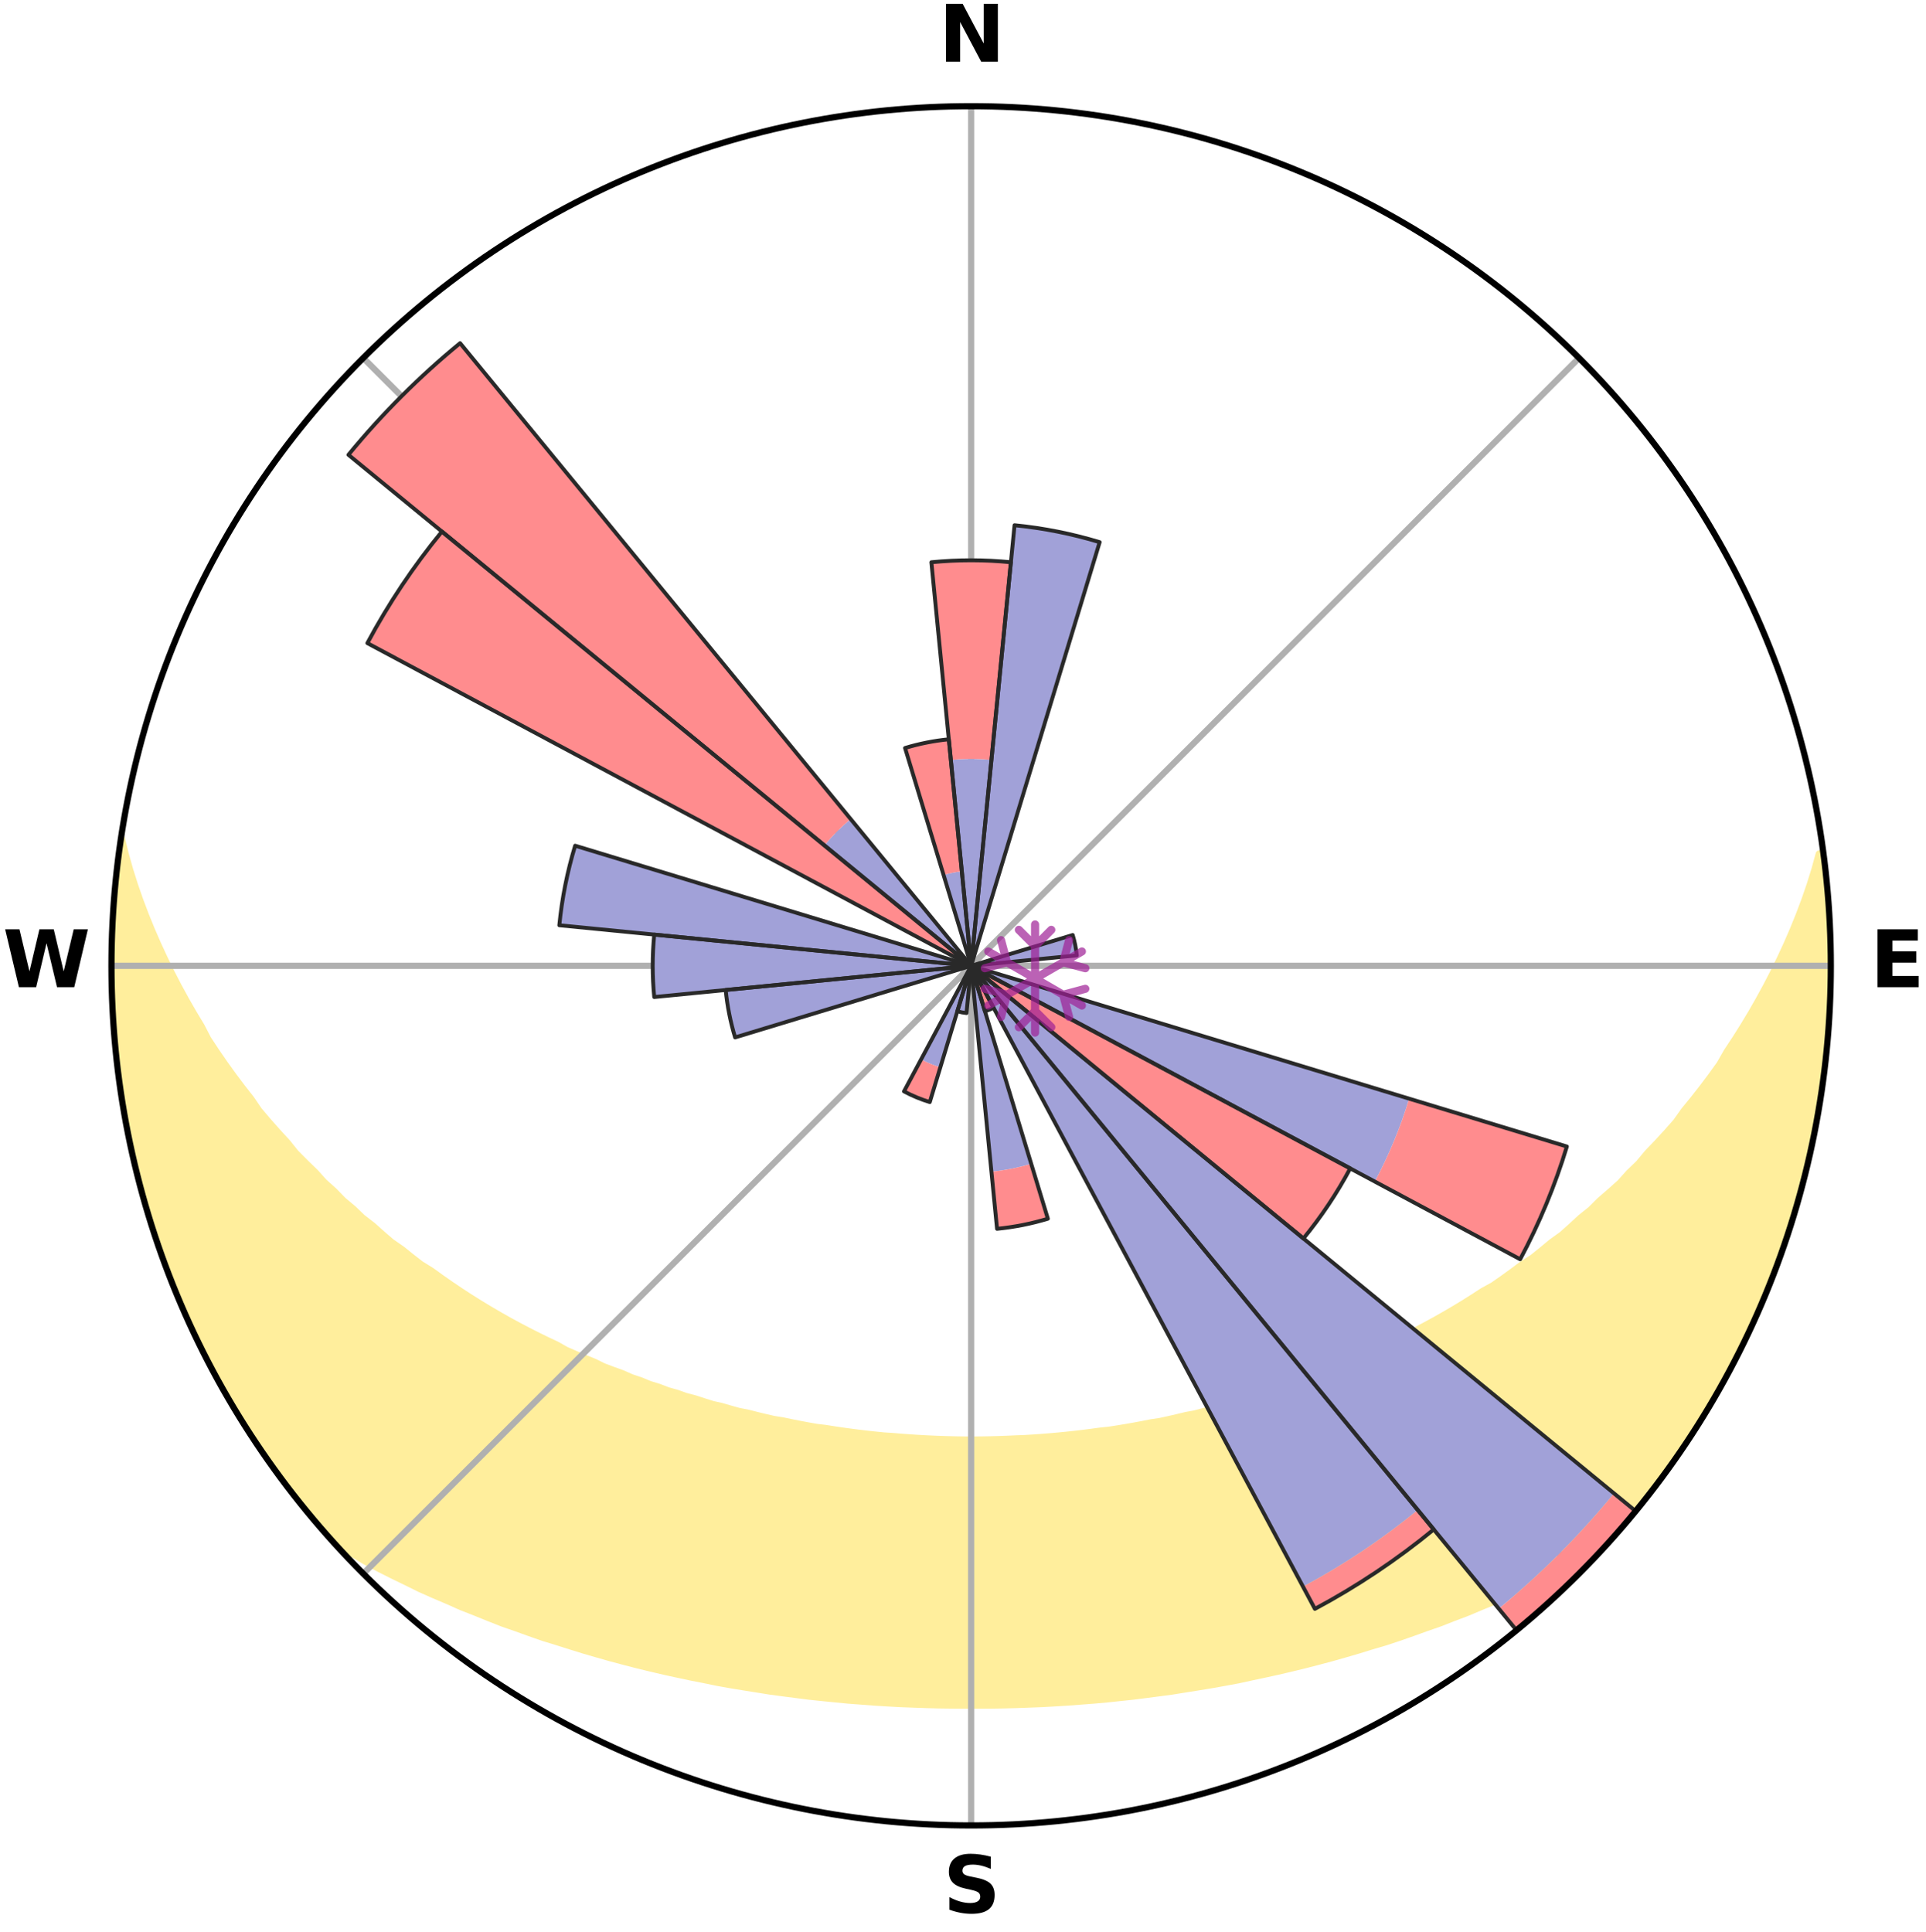 <?xml version="1.0" encoding="utf-8" standalone="no"?>
<!DOCTYPE svg PUBLIC "-//W3C//DTD SVG 1.1//EN"
  "http://www.w3.org/Graphics/SVG/1.1/DTD/svg11.dtd">
<svg xmlns:xlink="http://www.w3.org/1999/xlink" width="248.41pt" height="249.158pt" viewBox="0 0 248.41 249.158" xmlns="http://www.w3.org/2000/svg" version="1.1">
 <title>Ski Rose for Мраткино (Mratkino)</title>
 <defs>
  <style type="text/css">*{stroke-linejoin: round; stroke-linecap: butt}</style>
 </defs>
 <g id="figure_1">
  <g id="patch_1">
   <path d="M 0 249.158 
L 248.41 249.158 
L 248.41 0 
L 0 0 
z
" style="fill: #ffffff"/>
  </g>
  <g id="axes_1">
   <g id="patch_2">
    <path d="M 236.135 124.579 
C 236.135 110.018 233.267 95.599 227.695 82.147 
C 222.122 68.695 213.955 56.471 203.659 46.175 
C 193.363 35.879 181.139 27.711 167.687 22.139 
C 154.235 16.567 139.815 13.699 125.255 13.699 
C 110.694 13.699 96.275 16.567 82.823 22.139 
C 69.371 27.711 57.147 35.879 46.851 46.175 
C 36.555 56.471 28.387 68.695 22.815 82.147 
C 17.243 95.599 14.375 110.018 14.375 124.579 
C 14.375 139.14 17.243 153.559 22.815 167.011 
C 28.387 180.463 36.555 192.687 46.851 202.983 
C 57.147 213.279 69.371 221.447 82.823 227.019 
C 96.275 232.591 110.694 235.459 125.255 235.459 
C 139.815 235.459 154.235 232.591 167.687 227.019 
C 181.139 221.447 193.363 213.279 203.659 202.983 
C 213.955 192.687 222.122 180.463 227.695 167.011 
C 233.267 153.559 236.135 139.14 236.135 124.579 
M 125.255 124.579 
C 125.255 124.579 125.255 124.579 125.255 124.579 
C 125.255 124.579 125.255 124.579 125.255 124.579 
C 125.255 124.579 125.255 124.579 125.255 124.579 
C 125.255 124.579 125.255 124.579 125.255 124.579 
C 125.255 124.579 125.255 124.579 125.255 124.579 
C 125.255 124.579 125.255 124.579 125.255 124.579 
C 125.255 124.579 125.255 124.579 125.255 124.579 
C 125.255 124.579 125.255 124.579 125.255 124.579 
C 125.255 124.579 125.255 124.579 125.255 124.579 
C 125.255 124.579 125.255 124.579 125.255 124.579 
C 125.255 124.579 125.255 124.579 125.255 124.579 
C 125.255 124.579 125.255 124.579 125.255 124.579 
C 125.255 124.579 125.255 124.579 125.255 124.579 
C 125.255 124.579 125.255 124.579 125.255 124.579 
C 125.255 124.579 125.255 124.579 125.255 124.579 
C 125.255 124.579 125.255 124.579 125.255 124.579 
z
" style="fill: #ffffff"/>
   </g>
   <g id="PolyCollection_1">
    <defs>
     <path id="m8e562d3a15" d="M 235.131 -139.045 
L 234.675 -138.985 
L 234.123 -136.983 
L 233.505 -135.002 
L 232.83 -133.045 
L 232.103 -131.114 
L 231.331 -129.21 
L 230.518 -127.335 
L 229.665 -125.49 
L 228.777 -123.676 
L 227.854 -121.892 
L 226.899 -120.141 
L 225.914 -118.422 
L 224.899 -116.737 
L 223.857 -115.085 
L 222.788 -113.467 
L 221.871 -111.859 
L 220.753 -110.307 
L 219.612 -108.789 
L 218.449 -107.306 
L 217.267 -105.859 
L 216.237 -104.409 
L 215.017 -103.029 
L 213.78 -101.685 
L 212.527 -100.376 
L 211.427 -99.054 
L 210.145 -97.813 
L 209.014 -96.554 
L 207.707 -95.381 
L 206.391 -94.243 
L 205.222 -93.079 
L 203.888 -92.008 
L 202.698 -90.906 
L 201.498 -89.833 
L 200.142 -88.86 
L 198.926 -87.848 
L 197.703 -86.865 
L 196.334 -85.986 
L 195.1 -85.063 
L 193.861 -84.167 
L 192.617 -83.299 
L 191.242 -82.541 
L 189.994 -81.729 
L 188.744 -80.944 
L 187.492 -80.186 
L 186.238 -79.454 
L 184.985 -78.747 
L 183.731 -78.065 
L 182.479 -77.407 
L 181.227 -76.774 
L 180.079 -76.075 
L 178.828 -75.488 
L 177.581 -74.924 
L 176.337 -74.381 
L 175.096 -73.86 
L 173.945 -73.27 
L 172.71 -72.791 
L 171.48 -72.331 
L 170.331 -71.801 
L 169.109 -71.38 
L 167.962 -70.889 
L 166.749 -70.503 
L 165.605 -70.049 
L 164.402 -69.697 
L 163.262 -69.278 
L 162.069 -68.959 
L 160.935 -68.572 
L 159.753 -68.283 
L 158.625 -67.928 
L 157.498 -67.589 
L 156.332 -67.341 
L 155.212 -67.032 
L 154.094 -66.737 
L 152.945 -66.526 
L 151.833 -66.258 
L 150.724 -66.003 
L 149.618 -65.762 
L 148.489 -65.596 
L 147.389 -65.378 
L 146.291 -65.174 
L 145.196 -64.981 
L 144.103 -64.801 
L 143.012 -64.632 
L 141.91 -64.521 
L 140.825 -64.373 
L 139.742 -64.235 
L 138.661 -64.108 
L 137.581 -63.992 
L 136.504 -63.886 
L 135.427 -63.79 
L 134.353 -63.705 
L 133.279 -63.629 
L 132.207 -63.563 
L 131.134 -63.524 
L 130.064 -63.474 
L 128.995 -63.434 
L 127.926 -63.403 
L 126.857 -63.382 
L 125.789 -63.37 
L 124.721 -63.37 
L 123.652 -63.383 
L 122.584 -63.406 
L 121.515 -63.437 
L 120.446 -63.478 
L 119.376 -63.529 
L 118.306 -63.589 
L 117.235 -63.659 
L 116.162 -63.739 
L 115.089 -63.828 
L 114.008 -63.897 
L 112.931 -64.004 
L 111.852 -64.121 
L 110.771 -64.249 
L 109.688 -64.388 
L 108.604 -64.537 
L 107.517 -64.698 
L 106.429 -64.87 
L 105.32 -65 
L 104.225 -65.194 
L 103.128 -65.399 
L 102.029 -65.617 
L 100.928 -65.848 
L 99.796 -66.027 
L 98.687 -66.282 
L 97.577 -66.551 
L 96.464 -66.834 
L 95.311 -67.058 
L 94.192 -67.368 
L 93.071 -67.694 
L 91.902 -67.957 
L 90.774 -68.312 
L 89.645 -68.683 
L 88.461 -68.989 
L 87.326 -69.393 
L 86.131 -69.729 
L 84.992 -70.167 
L 83.786 -70.536 
L 82.644 -71.009 
L 81.429 -71.414 
L 80.283 -71.924 
L 79.06 -72.365 
L 77.832 -72.826 
L 76.683 -73.395 
L 75.449 -73.896 
L 74.21 -74.417 
L 72.967 -74.96 
L 71.819 -75.614 
L 70.573 -76.201 
L 69.325 -76.811 
L 68.076 -77.444 
L 66.825 -78.101 
L 65.573 -78.783 
L 64.321 -79.49 
L 63.07 -80.223 
L 61.819 -80.981 
L 60.571 -81.766 
L 59.325 -82.577 
L 58.082 -83.416 
L 56.843 -84.281 
L 55.608 -85.175 
L 54.24 -86.021 
L 53.015 -86.973 
L 51.796 -87.954 
L 50.438 -88.893 
L 49.233 -89.934 
L 48.038 -91.004 
L 46.699 -92.04 
L 45.522 -93.171 
L 44.2 -94.274 
L 43.046 -95.467 
L 41.744 -96.637 
L 40.616 -97.893 
L 39.339 -99.13 
L 38.075 -100.402 
L 36.993 -101.753 
L 35.76 -103.093 
L 34.543 -104.469 
L 33.344 -105.88 
L 32.338 -107.358 
L 31.179 -108.836 
L 30.042 -110.349 
L 28.927 -111.897 
L 27.835 -113.479 
L 26.769 -115.096 
L 25.907 -116.76 
L 24.895 -118.441 
L 23.912 -120.154 
L 22.959 -121.9 
L 22.038 -123.678 
L 21.151 -125.488 
L 20.3 -127.327 
L 19.487 -129.197 
L 18.714 -131.095 
L 17.986 -133.021 
L 17.306 -134.973 
L 16.682 -136.949 
L 16.121 -138.947 
L 15.627 -140.963 
L 15.627 -140.963 
L 15.627 -140.963 
L 15.378 -139.045 
L 15.163 -137.122 
L 15.001 -135.195 
L 14.72 -133.278 
L 14.604 -131.347 
L 14.522 -129.414 
L 14.492 -127.479 
L 14.476 -125.546 
L 14.512 -123.613 
L 14.427 -121.677 
L 14.51 -119.744 
L 14.627 -117.813 
L 14.791 -115.885 
L 14.973 -113.96 
L 15.2 -112.04 
L 15.447 -110.123 
L 15.727 -108.21 
L 15.898 -106.279 
L 16.249 -104.376 
L 16.625 -102.478 
L 17.037 -100.588 
L 17.476 -98.704 
L 17.949 -96.828 
L 18.451 -94.96 
L 18.986 -93.101 
L 19.55 -91.25 
L 20.144 -89.409 
L 20.771 -87.579 
L 21.427 -85.759 
L 22.117 -83.952 
L 22.833 -82.155 
L 23.581 -80.37 
L 24.359 -78.598 
L 25.297 -76.902 
L 26.135 -75.16 
L 27.005 -73.433 
L 27.909 -71.725 
L 28.842 -70.032 
L 29.808 -68.357 
L 30.805 -66.7 
L 31.835 -65.064 
L 32.802 -63.386 
L 33.906 -61.797 
L 35.046 -60.234 
L 36.145 -58.642 
L 37.298 -57.088 
L 38.506 -55.576 
L 39.699 -54.053 
L 40.942 -52.569 
L 42.22 -51.116 
L 43.703 -49.851 
L 45.438 -48.835 
L 47.143 -47.819 
L 48.905 -46.885 
L 50.677 -45.991 
L 52.455 -45.132 
L 54.201 -44.267 
L 55.986 -43.476 
L 57.772 -42.716 
L 59.52 -41.939 
L 61.306 -41.239 
L 63.06 -40.527 
L 64.809 -39.837 
L 66.588 -39.219 
L 68.339 -38.589 
L 70.084 -37.978 
L 71.853 -37.436 
L 73.597 -36.882 
L 75.334 -36.344 
L 77.072 -35.838 
L 78.804 -35.347 
L 80.536 -34.886 
L 82.261 -34.44 
L 83.986 -34.023 
L 85.704 -33.619 
L 87.422 -33.243 
L 89.133 -32.88 
L 90.844 -32.544 
L 92.54 -32.194 
L 94.241 -31.888 
L 95.942 -31.61 
L 97.636 -31.34 
L 99.322 -31.069 
L 101.013 -30.844 
L 102.699 -30.627 
L 104.378 -30.411 
L 106.061 -30.236 
L 107.738 -30.069 
L 109.412 -29.906 
L 111.087 -29.78 
L 112.757 -29.652 
L 114.427 -29.549 
L 116.095 -29.455 
L 117.763 -29.391 
L 119.429 -29.332 
L 121.094 -29.288 
L 122.759 -29.267 
L 124.423 -29.254 
L 126.087 -29.255 
L 127.751 -29.262 
L 129.415 -29.289 
L 131.08 -29.332 
L 132.746 -29.392 
L 134.414 -29.457 
L 136.082 -29.551 
L 137.752 -29.654 
L 139.422 -29.782 
L 141.097 -29.909 
L 142.773 -30.06 
L 144.448 -30.24 
L 146.131 -30.415 
L 147.81 -30.631 
L 149.495 -30.848 
L 151.186 -31.073 
L 152.872 -31.345 
L 154.567 -31.614 
L 156.267 -31.894 
L 157.968 -32.199 
L 159.676 -32.515 
L 161.374 -32.886 
L 163.085 -33.249 
L 164.803 -33.626 
L 166.521 -34.029 
L 168.246 -34.447 
L 169.971 -34.893 
L 171.702 -35.354 
L 173.434 -35.845 
L 175.171 -36.352 
L 176.908 -36.889 
L 178.674 -37.406 
L 180.421 -37.986 
L 182.166 -38.596 
L 183.916 -39.227 
L 185.695 -39.845 
L 187.444 -40.535 
L 189.229 -41.207 
L 190.983 -41.948 
L 192.769 -42.678 
L 194.517 -43.484 
L 196.302 -44.275 
L 198.047 -45.14 
L 199.825 -45.999 
L 201.596 -46.894 
L 203.358 -47.827 
L 205.108 -48.801 
L 206.798 -49.858 
L 208.297 -51.11 
L 209.562 -52.574 
L 210.811 -54.052 
L 212.022 -55.562 
L 213.152 -57.133 
L 214.317 -58.676 
L 215.509 -60.201 
L 216.595 -61.803 
L 217.678 -63.405 
L 218.746 -65.019 
L 219.767 -66.662 
L 220.781 -68.31 
L 221.7 -70.013 
L 222.691 -71.676 
L 223.518 -73.427 
L 224.409 -75.142 
L 225.275 -76.872 
L 226.097 -78.623 
L 226.881 -80.391 
L 227.631 -82.174 
L 228.334 -83.975 
L 228.993 -85.793 
L 229.769 -87.569 
L 230.349 -89.415 
L 230.886 -91.274 
L 231.557 -93.091 
L 232.014 -94.972 
L 232.573 -96.825 
L 232.995 -98.713 
L 233.478 -100.587 
L 233.828 -102.49 
L 234.236 -104.381 
L 234.514 -106.295 
L 234.907 -108.191 
L 235.054 -110.124 
L 235.377 -112.032 
L 235.601 -113.954 
L 235.788 -115.88 
L 235.855 -117.814 
L 235.97 -119.745 
L 235.967 -121.68 
L 236.083 -123.612 
L 236.093 -125.546 
L 236.069 -127.481 
L 235.93 -129.411 
L 235.909 -131.347 
L 235.784 -133.278 
L 235.545 -135.199 
L 235.354 -137.123 
L 235.131 -139.045 
z
" style="stroke: #ffee9c"/>
    </defs>
    <g clip-path="url(#p3a88886247)">
     <use xlink:href="#m8e562d3a15" x="0" y="249.158" style="fill: #ffee9c; stroke: #ffee9c"/>
    </g>
   </g>
   <g id="matplotlib.axis_1">
    <g id="xtick_1">
     <g id="line2d_1">
      <path d="M 125.255 124.579 
L 125.255 13.699 
" clip-path="url(#p3a88886247)" style="fill: none; stroke: #b0b0b0; stroke-width: 0.8; stroke-linecap: square"/>
     </g>
     <g id="text_1">
      <!-- N -->
      <g transform="translate(121.07 7.958) scale(0.1 -0.1)">
       <defs>
        <path id="DejaVuSans-Bold-4e" d="M 588 4666 
L 1931 4666 
L 3628 1466 
L 3628 4666 
L 4769 4666 
L 4769 0 
L 3425 0 
L 1728 3200 
L 1728 0 
L 588 0 
L 588 4666 
z
" transform="scale(0.016)"/>
       </defs>
       <use xlink:href="#DejaVuSans-Bold-4e"/>
      </g>
     </g>
    </g>
    <g id="xtick_2">
     <g id="line2d_2">
      <path d="M 125.255 124.579 
L 203.659 46.175 
" clip-path="url(#p3a88886247)" style="fill: none; stroke: #b0b0b0; stroke-width: 0.8; stroke-linecap: square"/>
     </g>
    </g>
    <g id="xtick_3">
     <g id="line2d_3">
      <path d="M 125.255 124.579 
L 236.135 124.579 
" clip-path="url(#p3a88886247)" style="fill: none; stroke: #b0b0b0; stroke-width: 0.8; stroke-linecap: square"/>
     </g>
     <g id="text_2">
      <!-- E -->
      <g transform="translate(241.219 127.338) scale(0.1 -0.1)">
       <defs>
        <path id="DejaVuSans-Bold-45" d="M 588 4666 
L 3834 4666 
L 3834 3756 
L 1791 3756 
L 1791 2888 
L 3713 2888 
L 3713 1978 
L 1791 1978 
L 1791 909 
L 3903 909 
L 3903 0 
L 588 0 
L 588 4666 
z
" transform="scale(0.016)"/>
       </defs>
       <use xlink:href="#DejaVuSans-Bold-45"/>
      </g>
     </g>
    </g>
    <g id="xtick_4">
     <g id="line2d_4">
      <path d="M 125.255 124.579 
L 203.659 202.983 
" clip-path="url(#p3a88886247)" style="fill: none; stroke: #b0b0b0; stroke-width: 0.8; stroke-linecap: square"/>
     </g>
    </g>
    <g id="xtick_5">
     <g id="line2d_5">
      <path d="M 125.255 124.579 
L 125.255 235.459 
" clip-path="url(#p3a88886247)" style="fill: none; stroke: #b0b0b0; stroke-width: 0.8; stroke-linecap: square"/>
     </g>
     <g id="text_3">
      <!-- S -->
      <g transform="translate(121.654 246.718) scale(0.1 -0.1)">
       <defs>
        <path id="DejaVuSans-Bold-53" d="M 3834 4519 
L 3834 3531 
Q 3450 3703 3084 3790 
Q 2719 3878 2394 3878 
Q 1963 3878 1756 3759 
Q 1550 3641 1550 3391 
Q 1550 3203 1689 3098 
Q 1828 2994 2194 2919 
L 2706 2816 
Q 3484 2659 3812 2340 
Q 4141 2022 4141 1434 
Q 4141 663 3683 286 
Q 3225 -91 2284 -91 
Q 1841 -91 1394 -6 
Q 947 78 500 244 
L 500 1259 
Q 947 1022 1364 901 
Q 1781 781 2169 781 
Q 2563 781 2772 912 
Q 2981 1044 2981 1288 
Q 2981 1506 2839 1625 
Q 2697 1744 2272 1838 
L 1806 1941 
Q 1106 2091 782 2419 
Q 459 2747 459 3303 
Q 459 4000 909 4375 
Q 1359 4750 2203 4750 
Q 2588 4750 2994 4692 
Q 3400 4634 3834 4519 
z
" transform="scale(0.016)"/>
       </defs>
       <use xlink:href="#DejaVuSans-Bold-53"/>
      </g>
     </g>
    </g>
    <g id="xtick_6">
     <g id="line2d_6">
      <path d="M 125.255 124.579 
L 46.851 202.983 
" clip-path="url(#p3a88886247)" style="fill: none; stroke: #b0b0b0; stroke-width: 0.8; stroke-linecap: square"/>
     </g>
    </g>
    <g id="xtick_7">
     <g id="line2d_7">
      <path d="M 125.255 124.579 
L 14.375 124.579 
" clip-path="url(#p3a88886247)" style="fill: none; stroke: #b0b0b0; stroke-width: 0.8; stroke-linecap: square"/>
     </g>
     <g id="text_4">
      <!-- W -->
      <g transform="translate(0.36 127.338) scale(0.1 -0.1)">
       <defs>
        <path id="DejaVuSans-Bold-57" d="M 191 4666 
L 1344 4666 
L 2150 1275 
L 2950 4666 
L 4109 4666 
L 4909 1275 
L 5716 4666 
L 6859 4666 
L 5759 0 
L 4372 0 
L 3525 3547 
L 2688 0 
L 1300 0 
L 191 4666 
z
" transform="scale(0.016)"/>
       </defs>
       <use xlink:href="#DejaVuSans-Bold-57"/>
      </g>
     </g>
    </g>
    <g id="xtick_8">
     <g id="line2d_8">
      <path d="M 125.255 124.579 
L 46.851 46.175 
" clip-path="url(#p3a88886247)" style="fill: none; stroke: #b0b0b0; stroke-width: 0.8; stroke-linecap: square"/>
     </g>
    </g>
   </g>
   <g id="matplotlib.axis_2"/>
   <g id="patch_3">
    <path d="M 125.255 124.579 
C 125.255 124.579 125.255 124.579 125.255 124.579 
C 125.255 124.579 125.255 124.579 125.255 124.579 
L 125.255 124.579 
C 125.255 124.579 125.255 124.579 125.255 124.579 
C 125.255 124.579 125.255 124.579 125.255 124.579 
z
" clip-path="url(#p3a88886247)" style="fill: #d9d9d9"/>
   </g>
   <g id="patch_4">
    <path d="M 125.255 124.579 
C 125.255 124.579 125.255 124.579 125.255 124.579 
C 125.255 124.579 125.255 124.579 125.255 124.579 
L 125.255 124.579 
C 125.255 124.579 125.255 124.579 125.255 124.579 
C 125.255 124.579 125.255 124.579 125.255 124.579 
z
" clip-path="url(#p3a88886247)" style="fill: #d9d9d9"/>
   </g>
   <g id="patch_5">
    <path d="M 125.255 124.579 
C 125.255 124.579 125.255 124.579 125.255 124.579 
C 125.255 124.579 125.255 124.579 125.255 124.579 
L 125.255 124.579 
C 125.255 124.579 125.255 124.579 125.255 124.579 
C 125.255 124.579 125.255 124.579 125.255 124.579 
z
" clip-path="url(#p3a88886247)" style="fill: #d9d9d9"/>
   </g>
   <g id="patch_6">
    <path d="M 125.255 124.579 
C 125.255 124.579 125.255 124.579 125.255 124.579 
C 125.255 124.579 125.255 124.579 125.255 124.579 
L 125.255 124.579 
C 125.255 124.579 125.255 124.579 125.255 124.579 
C 125.255 124.579 125.255 124.579 125.255 124.579 
z
" clip-path="url(#p3a88886247)" style="fill: #d9d9d9"/>
   </g>
   <g id="patch_7">
    <path d="M 125.255 124.579 
C 125.255 124.579 125.255 124.579 125.255 124.579 
C 125.255 124.579 125.255 124.579 125.255 124.579 
L 125.255 124.579 
C 125.255 124.579 125.255 124.579 125.255 124.579 
C 125.255 124.579 125.255 124.579 125.255 124.579 
z
" clip-path="url(#p3a88886247)" style="fill: #d9d9d9"/>
   </g>
   <g id="patch_8">
    <path d="M 125.255 124.579 
C 125.255 124.579 125.255 124.579 125.255 124.579 
C 125.255 124.579 125.255 124.579 125.255 124.579 
L 125.255 124.579 
C 125.255 124.579 125.255 124.579 125.255 124.579 
C 125.255 124.579 125.255 124.579 125.255 124.579 
z
" clip-path="url(#p3a88886247)" style="fill: #d9d9d9"/>
   </g>
   <g id="patch_9">
    <path d="M 125.255 124.579 
C 125.255 124.579 125.255 124.579 125.255 124.579 
C 125.255 124.579 125.255 124.579 125.255 124.579 
L 125.255 124.579 
C 125.255 124.579 125.255 124.579 125.255 124.579 
C 125.255 124.579 125.255 124.579 125.255 124.579 
z
" clip-path="url(#p3a88886247)" style="fill: #d9d9d9"/>
   </g>
   <g id="patch_10">
    <path d="M 125.255 124.579 
C 125.255 124.579 125.255 124.579 125.255 124.579 
C 125.255 124.579 125.255 124.579 125.255 124.579 
L 125.255 124.579 
C 125.255 124.579 125.255 124.579 125.255 124.579 
C 125.255 124.579 125.255 124.579 125.255 124.579 
z
" clip-path="url(#p3a88886247)" style="fill: #d9d9d9"/>
   </g>
   <g id="patch_11">
    <path d="M 125.255 124.579 
C 125.255 124.579 125.255 124.579 125.255 124.579 
C 125.255 124.579 125.255 124.579 125.255 124.579 
L 125.255 124.579 
C 125.255 124.579 125.255 124.579 125.255 124.579 
C 125.255 124.579 125.255 124.579 125.255 124.579 
z
" clip-path="url(#p3a88886247)" style="fill: #d9d9d9"/>
   </g>
   <g id="patch_12">
    <path d="M 125.255 124.579 
C 125.255 124.579 125.255 124.579 125.255 124.579 
C 125.255 124.579 125.255 124.579 125.255 124.579 
L 125.255 124.579 
C 125.255 124.579 125.255 124.579 125.255 124.579 
C 125.255 124.579 125.255 124.579 125.255 124.579 
z
" clip-path="url(#p3a88886247)" style="fill: #d9d9d9"/>
   </g>
   <g id="patch_13">
    <path d="M 125.255 124.579 
C 125.255 124.579 125.255 124.579 125.255 124.579 
C 125.255 124.579 125.255 124.579 125.255 124.579 
L 125.255 124.579 
C 125.255 124.579 125.255 124.579 125.255 124.579 
C 125.255 124.579 125.255 124.579 125.255 124.579 
z
" clip-path="url(#p3a88886247)" style="fill: #d9d9d9"/>
   </g>
   <g id="patch_14">
    <path d="M 125.255 124.579 
C 125.255 124.579 125.255 124.579 125.255 124.579 
C 125.255 124.579 125.255 124.579 125.255 124.579 
L 125.255 124.579 
C 125.255 124.579 125.255 124.579 125.255 124.579 
C 125.255 124.579 125.255 124.579 125.255 124.579 
z
" clip-path="url(#p3a88886247)" style="fill: #d9d9d9"/>
   </g>
   <g id="patch_15">
    <path d="M 125.255 124.579 
C 125.255 124.579 125.255 124.579 125.255 124.579 
C 125.255 124.579 125.255 124.579 125.255 124.579 
L 125.255 124.579 
C 125.255 124.579 125.255 124.579 125.255 124.579 
C 125.255 124.579 125.255 124.579 125.255 124.579 
z
" clip-path="url(#p3a88886247)" style="fill: #d9d9d9"/>
   </g>
   <g id="patch_16">
    <path d="M 125.255 124.579 
C 125.255 124.579 125.255 124.579 125.255 124.579 
C 125.255 124.579 125.255 124.579 125.255 124.579 
L 125.255 124.579 
C 125.255 124.579 125.255 124.579 125.255 124.579 
C 125.255 124.579 125.255 124.579 125.255 124.579 
z
" clip-path="url(#p3a88886247)" style="fill: #d9d9d9"/>
   </g>
   <g id="patch_17">
    <path d="M 125.255 124.579 
C 125.255 124.579 125.255 124.579 125.255 124.579 
C 125.255 124.579 125.255 124.579 125.255 124.579 
L 125.255 124.579 
C 125.255 124.579 125.255 124.579 125.255 124.579 
C 125.255 124.579 125.255 124.579 125.255 124.579 
z
" clip-path="url(#p3a88886247)" style="fill: #d9d9d9"/>
   </g>
   <g id="patch_18">
    <path d="M 125.255 124.579 
C 125.255 124.579 125.255 124.579 125.255 124.579 
C 125.255 124.579 125.255 124.579 125.255 124.579 
L 125.255 124.579 
C 125.255 124.579 125.255 124.579 125.255 124.579 
C 125.255 124.579 125.255 124.579 125.255 124.579 
z
" clip-path="url(#p3a88886247)" style="fill: #d9d9d9"/>
   </g>
   <g id="patch_19">
    <path d="M 125.255 124.579 
C 125.255 124.579 125.255 124.579 125.255 124.579 
C 125.255 124.579 125.255 124.579 125.255 124.579 
L 125.255 124.579 
C 125.255 124.579 125.255 124.579 125.255 124.579 
C 125.255 124.579 125.255 124.579 125.255 124.579 
z
" clip-path="url(#p3a88886247)" style="fill: #d9d9d9"/>
   </g>
   <g id="patch_20">
    <path d="M 125.255 124.579 
C 125.255 124.579 125.255 124.579 125.255 124.579 
C 125.255 124.579 125.255 124.579 125.255 124.579 
L 125.255 124.579 
C 125.255 124.579 125.255 124.579 125.255 124.579 
C 125.255 124.579 125.255 124.579 125.255 124.579 
z
" clip-path="url(#p3a88886247)" style="fill: #d9d9d9"/>
   </g>
   <g id="patch_21">
    <path d="M 125.255 124.579 
C 125.255 124.579 125.255 124.579 125.255 124.579 
C 125.255 124.579 125.255 124.579 125.255 124.579 
L 125.255 124.579 
C 125.255 124.579 125.255 124.579 125.255 124.579 
C 125.255 124.579 125.255 124.579 125.255 124.579 
z
" clip-path="url(#p3a88886247)" style="fill: #d9d9d9"/>
   </g>
   <g id="patch_22">
    <path d="M 125.255 124.579 
C 125.255 124.579 125.255 124.579 125.255 124.579 
C 125.255 124.579 125.255 124.579 125.255 124.579 
L 125.255 124.579 
C 125.255 124.579 125.255 124.579 125.255 124.579 
C 125.255 124.579 125.255 124.579 125.255 124.579 
z
" clip-path="url(#p3a88886247)" style="fill: #d9d9d9"/>
   </g>
   <g id="patch_23">
    <path d="M 125.255 124.579 
C 125.255 124.579 125.255 124.579 125.255 124.579 
C 125.255 124.579 125.255 124.579 125.255 124.579 
L 125.255 124.579 
C 125.255 124.579 125.255 124.579 125.255 124.579 
C 125.255 124.579 125.255 124.579 125.255 124.579 
z
" clip-path="url(#p3a88886247)" style="fill: #d9d9d9"/>
   </g>
   <g id="patch_24">
    <path d="M 125.255 124.579 
C 125.255 124.579 125.255 124.579 125.255 124.579 
C 125.255 124.579 125.255 124.579 125.255 124.579 
L 125.255 124.579 
C 125.255 124.579 125.255 124.579 125.255 124.579 
C 125.255 124.579 125.255 124.579 125.255 124.579 
z
" clip-path="url(#p3a88886247)" style="fill: #d9d9d9"/>
   </g>
   <g id="patch_25">
    <path d="M 125.255 124.579 
C 125.255 124.579 125.255 124.579 125.255 124.579 
C 125.255 124.579 125.255 124.579 125.255 124.579 
L 125.255 124.579 
C 125.255 124.579 125.255 124.579 125.255 124.579 
C 125.255 124.579 125.255 124.579 125.255 124.579 
z
" clip-path="url(#p3a88886247)" style="fill: #d9d9d9"/>
   </g>
   <g id="patch_26">
    <path d="M 125.255 124.579 
C 125.255 124.579 125.255 124.579 125.255 124.579 
C 125.255 124.579 125.255 124.579 125.255 124.579 
L 125.255 124.579 
C 125.255 124.579 125.255 124.579 125.255 124.579 
C 125.255 124.579 125.255 124.579 125.255 124.579 
z
" clip-path="url(#p3a88886247)" style="fill: #d9d9d9"/>
   </g>
   <g id="patch_27">
    <path d="M 125.255 124.579 
C 125.255 124.579 125.255 124.579 125.255 124.579 
C 125.255 124.579 125.255 124.579 125.255 124.579 
L 125.255 124.579 
C 125.255 124.579 125.255 124.579 125.255 124.579 
C 125.255 124.579 125.255 124.579 125.255 124.579 
z
" clip-path="url(#p3a88886247)" style="fill: #d9d9d9"/>
   </g>
   <g id="patch_28">
    <path d="M 125.255 124.579 
C 125.255 124.579 125.255 124.579 125.255 124.579 
C 125.255 124.579 125.255 124.579 125.255 124.579 
L 125.255 124.579 
C 125.255 124.579 125.255 124.579 125.255 124.579 
C 125.255 124.579 125.255 124.579 125.255 124.579 
z
" clip-path="url(#p3a88886247)" style="fill: #d9d9d9"/>
   </g>
   <g id="patch_29">
    <path d="M 125.255 124.579 
C 125.255 124.579 125.255 124.579 125.255 124.579 
C 125.255 124.579 125.255 124.579 125.255 124.579 
L 125.255 124.579 
C 125.255 124.579 125.255 124.579 125.255 124.579 
C 125.255 124.579 125.255 124.579 125.255 124.579 
z
" clip-path="url(#p3a88886247)" style="fill: #d9d9d9"/>
   </g>
   <g id="patch_30">
    <path d="M 125.255 124.579 
C 125.255 124.579 125.255 124.579 125.255 124.579 
C 125.255 124.579 125.255 124.579 125.255 124.579 
L 125.255 124.579 
C 125.255 124.579 125.255 124.579 125.255 124.579 
C 125.255 124.579 125.255 124.579 125.255 124.579 
z
" clip-path="url(#p3a88886247)" style="fill: #d9d9d9"/>
   </g>
   <g id="patch_31">
    <path d="M 125.255 124.579 
C 125.255 124.579 125.255 124.579 125.255 124.579 
C 125.255 124.579 125.255 124.579 125.255 124.579 
L 125.255 124.579 
C 125.255 124.579 125.255 124.579 125.255 124.579 
C 125.255 124.579 125.255 124.579 125.255 124.579 
z
" clip-path="url(#p3a88886247)" style="fill: #d9d9d9"/>
   </g>
   <g id="patch_32">
    <path d="M 125.255 124.579 
C 125.255 124.579 125.255 124.579 125.255 124.579 
C 125.255 124.579 125.255 124.579 125.255 124.579 
L 125.255 124.579 
C 125.255 124.579 125.255 124.579 125.255 124.579 
C 125.255 124.579 125.255 124.579 125.255 124.579 
z
" clip-path="url(#p3a88886247)" style="fill: #d9d9d9"/>
   </g>
   <g id="patch_33">
    <path d="M 125.255 124.579 
C 125.255 124.579 125.255 124.579 125.255 124.579 
C 125.255 124.579 125.255 124.579 125.255 124.579 
L 125.255 124.579 
C 125.255 124.579 125.255 124.579 125.255 124.579 
C 125.255 124.579 125.255 124.579 125.255 124.579 
z
" clip-path="url(#p3a88886247)" style="fill: #d9d9d9"/>
   </g>
   <g id="patch_34">
    <path d="M 125.255 124.579 
C 125.255 124.579 125.255 124.579 125.255 124.579 
C 125.255 124.579 125.255 124.579 125.255 124.579 
L 125.255 124.579 
C 125.255 124.579 125.255 124.579 125.255 124.579 
C 125.255 124.579 125.255 124.579 125.255 124.579 
z
" clip-path="url(#p3a88886247)" style="fill: #d9d9d9"/>
   </g>
   <g id="patch_35">
    <path d="M 125.255 124.579 
C 125.255 124.579 125.255 124.579 125.255 124.579 
C 125.255 124.579 125.255 124.579 125.255 124.579 
L 127.871 98.021 
C 127.001 97.935 126.128 97.892 125.255 97.892 
C 124.381 97.892 123.508 97.935 122.639 98.021 
z
" clip-path="url(#p3a88886247)" style="fill: #a1a1d8"/>
   </g>
   <g id="patch_36">
    <path d="M 125.255 124.579 
C 125.255 124.579 125.255 124.579 125.255 124.579 
C 125.255 124.579 125.255 124.579 125.255 124.579 
L 141.832 69.933 
C 140.043 69.39 138.229 68.936 136.396 68.571 
C 134.562 68.206 132.712 67.932 130.852 67.749 
z
" clip-path="url(#p3a88886247)" style="fill: #a1a1d8"/>
   </g>
   <g id="patch_37">
    <path d="M 125.255 124.579 
C 125.255 124.579 125.255 124.579 125.255 124.579 
C 125.255 124.579 125.255 124.579 125.255 124.579 
L 125.255 124.579 
C 125.255 124.579 125.255 124.579 125.255 124.579 
C 125.255 124.579 125.255 124.579 125.255 124.579 
z
" clip-path="url(#p3a88886247)" style="fill: #a1a1d8"/>
   </g>
   <g id="patch_38">
    <path d="M 125.255 124.579 
C 125.255 124.579 125.255 124.579 125.255 124.579 
C 125.255 124.579 125.255 124.579 125.255 124.579 
L 125.255 124.579 
C 125.255 124.579 125.255 124.579 125.255 124.579 
C 125.255 124.579 125.255 124.579 125.255 124.579 
z
" clip-path="url(#p3a88886247)" style="fill: #a1a1d8"/>
   </g>
   <g id="patch_39">
    <path d="M 125.255 124.579 
C 125.255 124.579 125.255 124.579 125.255 124.579 
C 125.255 124.579 125.255 124.579 125.255 124.579 
L 125.255 124.579 
C 125.255 124.579 125.255 124.579 125.255 124.579 
C 125.255 124.579 125.255 124.579 125.255 124.579 
z
" clip-path="url(#p3a88886247)" style="fill: #a1a1d8"/>
   </g>
   <g id="patch_40">
    <path d="M 125.255 124.579 
C 125.255 124.579 125.255 124.579 125.255 124.579 
C 125.255 124.579 125.255 124.579 125.255 124.579 
L 125.255 124.579 
C 125.255 124.579 125.255 124.579 125.255 124.579 
C 125.255 124.579 125.255 124.579 125.255 124.579 
z
" clip-path="url(#p3a88886247)" style="fill: #a1a1d8"/>
   </g>
   <g id="patch_41">
    <path d="M 125.255 124.579 
C 125.255 124.579 125.255 124.579 125.255 124.579 
C 125.255 124.579 125.255 124.579 125.255 124.579 
L 125.255 124.579 
C 125.255 124.579 125.255 124.579 125.255 124.579 
C 125.255 124.579 125.255 124.579 125.255 124.579 
z
" clip-path="url(#p3a88886247)" style="fill: #a1a1d8"/>
   </g>
   <g id="patch_42">
    <path d="M 125.255 124.579 
C 125.255 124.579 125.255 124.579 125.255 124.579 
C 125.255 124.579 125.255 124.579 125.255 124.579 
L 138.879 123.237 
C 138.835 122.791 138.769 122.348 138.682 121.908 
C 138.594 121.469 138.485 121.034 138.355 120.605 
z
" clip-path="url(#p3a88886247)" style="fill: #a1a1d8"/>
   </g>
   <g id="patch_43">
    <path d="M 125.255 124.579 
C 125.255 124.579 125.255 124.579 125.255 124.579 
C 125.255 124.579 125.255 124.579 125.255 124.579 
L 125.255 124.579 
C 125.255 124.579 125.255 124.579 125.255 124.579 
C 125.255 124.579 125.255 124.579 125.255 124.579 
z
" clip-path="url(#p3a88886247)" style="fill: #a1a1d8"/>
   </g>
   <g id="patch_44">
    <path d="M 125.255 124.579 
C 125.255 124.579 125.255 124.579 125.255 124.579 
C 125.255 124.579 125.255 124.579 125.255 124.579 
L 125.255 124.579 
C 125.255 124.579 125.255 124.579 125.255 124.579 
C 125.255 124.579 125.255 124.579 125.255 124.579 
z
" clip-path="url(#p3a88886247)" style="fill: #a1a1d8"/>
   </g>
   <g id="patch_45">
    <path d="M 125.255 124.579 
C 125.255 124.579 125.255 124.579 125.255 124.579 
C 125.255 124.579 125.255 124.579 125.255 124.579 
L 177.325 152.411 
C 178.236 150.707 179.063 148.959 179.802 147.173 
C 180.542 145.388 181.193 143.567 181.754 141.718 
z
" clip-path="url(#p3a88886247)" style="fill: #a1a1d8"/>
   </g>
   <g id="patch_46">
    <path d="M 125.255 124.579 
C 125.255 124.579 125.255 124.579 125.255 124.579 
C 125.255 124.579 125.255 124.579 125.255 124.579 
L 125.255 124.579 
C 125.255 124.579 125.255 124.579 125.255 124.579 
C 125.255 124.579 125.255 124.579 125.255 124.579 
z
" clip-path="url(#p3a88886247)" style="fill: #a1a1d8"/>
   </g>
   <g id="patch_47">
    <path d="M 125.255 124.579 
C 125.255 124.579 125.255 124.579 125.255 124.579 
C 125.255 124.579 125.255 124.579 125.255 124.579 
L 193.307 207.501 
C 196.022 205.274 198.625 202.914 201.107 200.432 
C 203.59 197.949 205.95 195.346 208.177 192.632 
z
" clip-path="url(#p3a88886247)" style="fill: #a1a1d8"/>
   </g>
   <g id="patch_48">
    <path d="M 125.255 124.579 
C 125.255 124.579 125.255 124.579 125.255 124.579 
C 125.255 124.579 125.255 124.579 125.255 124.579 
L 168.062 204.665 
C 170.683 203.264 173.234 201.735 175.705 200.084 
C 178.177 198.432 180.566 196.661 182.863 194.775 
z
" clip-path="url(#p3a88886247)" style="fill: #a1a1d8"/>
   </g>
   <g id="patch_49">
    <path d="M 125.255 124.579 
C 125.255 124.579 125.255 124.579 125.255 124.579 
C 125.255 124.579 125.255 124.579 125.255 124.579 
L 125.255 124.579 
C 125.255 124.579 125.255 124.579 125.255 124.579 
C 125.255 124.579 125.255 124.579 125.255 124.579 
z
" clip-path="url(#p3a88886247)" style="fill: #a1a1d8"/>
   </g>
   <g id="patch_50">
    <path d="M 125.255 124.579 
C 125.255 124.579 125.255 124.579 125.255 124.579 
C 125.255 124.579 125.255 124.579 125.255 124.579 
L 127.871 151.137 
C 128.74 151.052 129.604 150.923 130.461 150.753 
C 131.318 150.582 132.166 150.37 133.002 150.117 
z
" clip-path="url(#p3a88886247)" style="fill: #a1a1d8"/>
   </g>
   <g id="patch_51">
    <path d="M 125.255 124.579 
C 125.255 124.579 125.255 124.579 125.255 124.579 
C 125.255 124.579 125.255 124.579 125.255 124.579 
L 125.255 124.579 
C 125.255 124.579 125.255 124.579 125.255 124.579 
C 125.255 124.579 125.255 124.579 125.255 124.579 
z
" clip-path="url(#p3a88886247)" style="fill: #a1a1d8"/>
   </g>
   <g id="patch_52">
    <path d="M 125.255 124.579 
C 125.255 124.579 125.255 124.579 125.255 124.579 
C 125.255 124.579 125.255 124.579 125.255 124.579 
L 123.478 130.438 
C 123.669 130.496 123.864 130.545 124.06 130.584 
C 124.257 130.623 124.455 130.652 124.655 130.672 
z
" clip-path="url(#p3a88886247)" style="fill: #a1a1d8"/>
   </g>
   <g id="patch_53">
    <path d="M 125.255 124.579 
C 125.255 124.579 125.255 124.579 125.255 124.579 
C 125.255 124.579 125.255 124.579 125.255 124.579 
L 118.801 136.653 
C 119.197 136.864 119.602 137.055 120.016 137.227 
C 120.43 137.398 120.852 137.549 121.281 137.68 
z
" clip-path="url(#p3a88886247)" style="fill: #a1a1d8"/>
   </g>
   <g id="patch_54">
    <path d="M 125.255 124.579 
C 125.255 124.579 125.255 124.579 125.255 124.579 
C 125.255 124.579 125.255 124.579 125.255 124.579 
L 125.255 124.579 
C 125.255 124.579 125.255 124.579 125.255 124.579 
C 125.255 124.579 125.255 124.579 125.255 124.579 
z
" clip-path="url(#p3a88886247)" style="fill: #a1a1d8"/>
   </g>
   <g id="patch_55">
    <path d="M 125.255 124.579 
C 125.255 124.579 125.255 124.579 125.255 124.579 
C 125.255 124.579 125.255 124.579 125.255 124.579 
L 125.255 124.579 
C 125.255 124.579 125.255 124.579 125.255 124.579 
C 125.255 124.579 125.255 124.579 125.255 124.579 
z
" clip-path="url(#p3a88886247)" style="fill: #a1a1d8"/>
   </g>
   <g id="patch_56">
    <path d="M 125.255 124.579 
C 125.255 124.579 125.255 124.579 125.255 124.579 
C 125.255 124.579 125.255 124.579 125.255 124.579 
L 125.255 124.579 
C 125.255 124.579 125.255 124.579 125.255 124.579 
C 125.255 124.579 125.255 124.579 125.255 124.579 
z
" clip-path="url(#p3a88886247)" style="fill: #a1a1d8"/>
   </g>
   <g id="patch_57">
    <path d="M 125.255 124.579 
C 125.255 124.579 125.255 124.579 125.255 124.579 
C 125.255 124.579 125.255 124.579 125.255 124.579 
L 125.255 124.579 
C 125.255 124.579 125.255 124.579 125.255 124.579 
C 125.255 124.579 125.255 124.579 125.255 124.579 
z
" clip-path="url(#p3a88886247)" style="fill: #a1a1d8"/>
   </g>
   <g id="patch_58">
    <path d="M 125.255 124.579 
C 125.255 124.579 125.255 124.579 125.255 124.579 
C 125.255 124.579 125.255 124.579 125.255 124.579 
L 93.596 127.697 
C 93.698 128.733 93.85 129.764 94.054 130.785 
C 94.257 131.807 94.51 132.817 94.812 133.814 
z
" clip-path="url(#p3a88886247)" style="fill: #a1a1d8"/>
   </g>
   <g id="patch_59">
    <path d="M 125.255 124.579 
C 125.255 124.579 125.255 124.579 125.255 124.579 
C 125.255 124.579 125.255 124.579 125.255 124.579 
L 84.383 120.554 
C 84.251 121.891 84.185 123.235 84.185 124.579 
C 84.185 125.923 84.251 127.267 84.383 128.605 
z
" clip-path="url(#p3a88886247)" style="fill: #a1a1d8"/>
   </g>
   <g id="patch_60">
    <path d="M 125.255 124.579 
C 125.255 124.579 125.255 124.579 125.255 124.579 
C 125.255 124.579 125.255 124.579 125.255 124.579 
L 74.18 109.086 
C 73.673 110.757 73.248 112.453 72.907 114.166 
C 72.566 115.88 72.31 117.609 72.139 119.348 
z
" clip-path="url(#p3a88886247)" style="fill: #a1a1d8"/>
   </g>
   <g id="patch_61">
    <path d="M 125.255 124.579 
C 125.255 124.579 125.255 124.579 125.255 124.579 
C 125.255 124.579 125.255 124.579 125.255 124.579 
L 125.255 124.579 
C 125.255 124.579 125.255 124.579 125.255 124.579 
C 125.255 124.579 125.255 124.579 125.255 124.579 
z
" clip-path="url(#p3a88886247)" style="fill: #a1a1d8"/>
   </g>
   <g id="patch_62">
    <path d="M 125.255 124.579 
C 125.255 124.579 125.255 124.579 125.255 124.579 
C 125.255 124.579 125.255 124.579 125.255 124.579 
L 125.255 124.579 
C 125.255 124.579 125.255 124.579 125.255 124.579 
C 125.255 124.579 125.255 124.579 125.255 124.579 
z
" clip-path="url(#p3a88886247)" style="fill: #a1a1d8"/>
   </g>
   <g id="patch_63">
    <path d="M 125.255 124.579 
C 125.255 124.579 125.255 124.579 125.255 124.579 
C 125.255 124.579 125.255 124.579 125.255 124.579 
L 109.719 105.649 
C 109.099 106.157 108.505 106.696 107.938 107.263 
C 107.372 107.829 106.833 108.424 106.324 109.043 
z
" clip-path="url(#p3a88886247)" style="fill: #a1a1d8"/>
   </g>
   <g id="patch_64">
    <path d="M 125.255 124.579 
C 125.255 124.579 125.255 124.579 125.255 124.579 
C 125.255 124.579 125.255 124.579 125.255 124.579 
L 125.255 124.579 
C 125.255 124.579 125.255 124.579 125.255 124.579 
C 125.255 124.579 125.255 124.579 125.255 124.579 
z
" clip-path="url(#p3a88886247)" style="fill: #a1a1d8"/>
   </g>
   <g id="patch_65">
    <path d="M 125.255 124.579 
C 125.255 124.579 125.255 124.579 125.255 124.579 
C 125.255 124.579 125.255 124.579 125.255 124.579 
L 125.255 124.579 
C 125.255 124.579 125.255 124.579 125.255 124.579 
C 125.255 124.579 125.255 124.579 125.255 124.579 
z
" clip-path="url(#p3a88886247)" style="fill: #a1a1d8"/>
   </g>
   <g id="patch_66">
    <path d="M 125.255 124.579 
C 125.255 124.579 125.255 124.579 125.255 124.579 
C 125.255 124.579 125.255 124.579 125.255 124.579 
L 124.055 112.393 
C 123.656 112.433 123.259 112.492 122.866 112.57 
C 122.473 112.648 122.084 112.745 121.7 112.862 
z
" clip-path="url(#p3a88886247)" style="fill: #a1a1d8"/>
   </g>
   <g id="patch_67">
    <path d="M 122.639 98.021 
C 123.508 97.935 124.381 97.892 125.255 97.892 
C 126.128 97.892 127.001 97.935 127.871 98.021 
L 130.382 72.522 
C 128.678 72.354 126.967 72.27 125.255 72.27 
C 123.543 72.27 121.832 72.354 120.128 72.522 
z
" clip-path="url(#p3a88886247)" style="fill: #ff8c8e"/>
   </g>
   <g id="patch_68">
    <path d="M 130.852 67.749 
C 132.712 67.932 134.562 68.206 136.396 68.571 
C 138.229 68.936 140.043 69.39 141.832 69.933 
L 141.832 69.933 
C 140.043 69.39 138.229 68.936 136.396 68.571 
C 134.562 68.206 132.712 67.932 130.852 67.749 
z
" clip-path="url(#p3a88886247)" style="fill: #ff8c8e"/>
   </g>
   <g id="patch_69">
    <path d="M 125.255 124.579 
C 125.255 124.579 125.255 124.579 125.255 124.579 
C 125.255 124.579 125.255 124.579 125.255 124.579 
L 125.255 124.579 
C 125.255 124.579 125.255 124.579 125.255 124.579 
C 125.255 124.579 125.255 124.579 125.255 124.579 
z
" clip-path="url(#p3a88886247)" style="fill: #ff8c8e"/>
   </g>
   <g id="patch_70">
    <path d="M 125.255 124.579 
C 125.255 124.579 125.255 124.579 125.255 124.579 
C 125.255 124.579 125.255 124.579 125.255 124.579 
L 125.255 124.579 
C 125.255 124.579 125.255 124.579 125.255 124.579 
C 125.255 124.579 125.255 124.579 125.255 124.579 
z
" clip-path="url(#p3a88886247)" style="fill: #ff8c8e"/>
   </g>
   <g id="patch_71">
    <path d="M 125.255 124.579 
C 125.255 124.579 125.255 124.579 125.255 124.579 
C 125.255 124.579 125.255 124.579 125.255 124.579 
L 125.255 124.579 
C 125.255 124.579 125.255 124.579 125.255 124.579 
C 125.255 124.579 125.255 124.579 125.255 124.579 
z
" clip-path="url(#p3a88886247)" style="fill: #ff8c8e"/>
   </g>
   <g id="patch_72">
    <path d="M 125.255 124.579 
C 125.255 124.579 125.255 124.579 125.255 124.579 
C 125.255 124.579 125.255 124.579 125.255 124.579 
L 125.255 124.579 
C 125.255 124.579 125.255 124.579 125.255 124.579 
C 125.255 124.579 125.255 124.579 125.255 124.579 
z
" clip-path="url(#p3a88886247)" style="fill: #ff8c8e"/>
   </g>
   <g id="patch_73">
    <path d="M 125.255 124.579 
C 125.255 124.579 125.255 124.579 125.255 124.579 
C 125.255 124.579 125.255 124.579 125.255 124.579 
L 125.255 124.579 
C 125.255 124.579 125.255 124.579 125.255 124.579 
C 125.255 124.579 125.255 124.579 125.255 124.579 
z
" clip-path="url(#p3a88886247)" style="fill: #ff8c8e"/>
   </g>
   <g id="patch_74">
    <path d="M 138.355 120.605 
C 138.485 121.034 138.594 121.469 138.682 121.908 
C 138.769 122.348 138.835 122.791 138.879 123.237 
L 138.879 123.237 
C 138.835 122.791 138.769 122.348 138.682 121.908 
C 138.594 121.469 138.485 121.034 138.355 120.605 
z
" clip-path="url(#p3a88886247)" style="fill: #ff8c8e"/>
   </g>
   <g id="patch_75">
    <path d="M 125.255 124.579 
C 125.255 124.579 125.255 124.579 125.255 124.579 
C 125.255 124.579 125.255 124.579 125.255 124.579 
L 125.255 124.579 
C 125.255 124.579 125.255 124.579 125.255 124.579 
C 125.255 124.579 125.255 124.579 125.255 124.579 
z
" clip-path="url(#p3a88886247)" style="fill: #ff8c8e"/>
   </g>
   <g id="patch_76">
    <path d="M 125.255 124.579 
C 125.255 124.579 125.255 124.579 125.255 124.579 
C 125.255 124.579 125.255 124.579 125.255 124.579 
L 125.255 124.579 
C 125.255 124.579 125.255 124.579 125.255 124.579 
C 125.255 124.579 125.255 124.579 125.255 124.579 
z
" clip-path="url(#p3a88886247)" style="fill: #ff8c8e"/>
   </g>
   <g id="patch_77">
    <path d="M 181.754 141.718 
C 181.193 143.567 180.542 145.388 179.802 147.173 
C 179.063 148.959 178.236 150.707 177.325 152.411 
L 196.067 162.429 
C 197.306 160.111 198.431 157.734 199.436 155.306 
C 200.442 152.878 201.328 150.402 202.091 147.887 
z
" clip-path="url(#p3a88886247)" style="fill: #ff8c8e"/>
   </g>
   <g id="patch_78">
    <path d="M 125.255 124.579 
C 125.255 124.579 125.255 124.579 125.255 124.579 
C 125.255 124.579 125.255 124.579 125.255 124.579 
L 168.111 159.75 
C 169.262 158.347 170.343 156.889 171.352 155.38 
C 172.36 153.871 173.293 152.314 174.149 150.713 
z
" clip-path="url(#p3a88886247)" style="fill: #ff8c8e"/>
   </g>
   <g id="patch_79">
    <path d="M 208.177 192.632 
C 205.95 195.346 203.59 197.949 201.107 200.432 
C 198.625 202.914 196.022 205.274 193.307 207.501 
L 195.596 210.29 
C 198.402 207.988 201.093 205.549 203.659 202.983 
C 206.225 200.417 208.664 197.726 210.966 194.921 
z
" clip-path="url(#p3a88886247)" style="fill: #ff8c8e"/>
   </g>
   <g id="patch_80">
    <path d="M 182.863 194.775 
C 180.566 196.661 178.177 198.432 175.705 200.084 
C 173.234 201.735 170.683 203.264 168.062 204.665 
L 169.591 207.526 
C 172.306 206.075 174.948 204.492 177.508 202.781 
C 180.068 201.071 182.542 199.236 184.921 197.283 
z
" clip-path="url(#p3a88886247)" style="fill: #ff8c8e"/>
   </g>
   <g id="patch_81">
    <path d="M 125.255 124.579 
C 125.255 124.579 125.255 124.579 125.255 124.579 
C 125.255 124.579 125.255 124.579 125.255 124.579 
L 127.032 130.438 
C 127.224 130.38 127.413 130.312 127.598 130.235 
C 127.783 130.159 127.964 130.073 128.141 129.978 
z
" clip-path="url(#p3a88886247)" style="fill: #ff8c8e"/>
   </g>
   <g id="patch_82">
    <path d="M 133.002 150.117 
C 132.166 150.37 131.318 150.582 130.461 150.753 
C 129.604 150.923 128.74 151.052 127.871 151.137 
L 128.596 158.503 
C 129.706 158.393 130.811 158.229 131.905 158.012 
C 132.999 157.794 134.082 157.523 135.15 157.199 
z
" clip-path="url(#p3a88886247)" style="fill: #ff8c8e"/>
   </g>
   <g id="patch_83">
    <path d="M 125.255 124.579 
C 125.255 124.579 125.255 124.579 125.255 124.579 
C 125.255 124.579 125.255 124.579 125.255 124.579 
L 125.255 124.579 
C 125.255 124.579 125.255 124.579 125.255 124.579 
C 125.255 124.579 125.255 124.579 125.255 124.579 
z
" clip-path="url(#p3a88886247)" style="fill: #ff8c8e"/>
   </g>
   <g id="patch_84">
    <path d="M 124.655 130.672 
C 124.455 130.652 124.257 130.623 124.06 130.584 
C 123.864 130.545 123.669 130.496 123.478 130.438 
L 123.478 130.438 
C 123.669 130.496 123.864 130.545 124.06 130.584 
C 124.257 130.623 124.455 130.652 124.655 130.672 
z
" clip-path="url(#p3a88886247)" style="fill: #ff8c8e"/>
   </g>
   <g id="patch_85">
    <path d="M 121.281 137.68 
C 120.852 137.549 120.43 137.398 120.016 137.227 
C 119.602 137.055 119.197 136.864 118.801 136.653 
L 116.597 140.777 
C 117.127 141.061 117.671 141.318 118.226 141.548 
C 118.782 141.778 119.348 141.981 119.923 142.155 
z
" clip-path="url(#p3a88886247)" style="fill: #ff8c8e"/>
   </g>
   <g id="patch_86">
    <path d="M 125.255 124.579 
C 125.255 124.579 125.255 124.579 125.255 124.579 
C 125.255 124.579 125.255 124.579 125.255 124.579 
L 125.255 124.579 
C 125.255 124.579 125.255 124.579 125.255 124.579 
C 125.255 124.579 125.255 124.579 125.255 124.579 
z
" clip-path="url(#p3a88886247)" style="fill: #ff8c8e"/>
   </g>
   <g id="patch_87">
    <path d="M 125.255 124.579 
C 125.255 124.579 125.255 124.579 125.255 124.579 
C 125.255 124.579 125.255 124.579 125.255 124.579 
L 125.255 124.579 
C 125.255 124.579 125.255 124.579 125.255 124.579 
C 125.255 124.579 125.255 124.579 125.255 124.579 
z
" clip-path="url(#p3a88886247)" style="fill: #ff8c8e"/>
   </g>
   <g id="patch_88">
    <path d="M 125.255 124.579 
C 125.255 124.579 125.255 124.579 125.255 124.579 
C 125.255 124.579 125.255 124.579 125.255 124.579 
L 125.255 124.579 
C 125.255 124.579 125.255 124.579 125.255 124.579 
C 125.255 124.579 125.255 124.579 125.255 124.579 
z
" clip-path="url(#p3a88886247)" style="fill: #ff8c8e"/>
   </g>
   <g id="patch_89">
    <path d="M 125.255 124.579 
C 125.255 124.579 125.255 124.579 125.255 124.579 
C 125.255 124.579 125.255 124.579 125.255 124.579 
L 125.255 124.579 
C 125.255 124.579 125.255 124.579 125.255 124.579 
C 125.255 124.579 125.255 124.579 125.255 124.579 
z
" clip-path="url(#p3a88886247)" style="fill: #ff8c8e"/>
   </g>
   <g id="patch_90">
    <path d="M 94.812 133.814 
C 94.51 132.817 94.257 131.807 94.054 130.785 
C 93.85 129.764 93.698 128.733 93.596 127.697 
L 93.596 127.697 
C 93.698 128.733 93.85 129.764 94.054 130.785 
C 94.257 131.807 94.51 132.817 94.812 133.814 
z
" clip-path="url(#p3a88886247)" style="fill: #ff8c8e"/>
   </g>
   <g id="patch_91">
    <path d="M 84.383 128.605 
C 84.251 127.267 84.185 125.923 84.185 124.579 
C 84.185 123.235 84.251 121.891 84.383 120.554 
L 84.383 120.554 
C 84.251 121.891 84.185 123.235 84.185 124.579 
C 84.185 125.923 84.251 127.267 84.383 128.605 
z
" clip-path="url(#p3a88886247)" style="fill: #ff8c8e"/>
   </g>
   <g id="patch_92">
    <path d="M 72.139 119.348 
C 72.31 117.609 72.566 115.88 72.907 114.166 
C 73.248 112.453 73.673 110.757 74.18 109.086 
L 74.18 109.086 
C 73.673 110.757 73.248 112.453 72.907 114.166 
C 72.566 115.88 72.31 117.609 72.139 119.348 
z
" clip-path="url(#p3a88886247)" style="fill: #ff8c8e"/>
   </g>
   <g id="patch_93">
    <path d="M 125.255 124.579 
C 125.255 124.579 125.255 124.579 125.255 124.579 
C 125.255 124.579 125.255 124.579 125.255 124.579 
L 125.255 124.579 
C 125.255 124.579 125.255 124.579 125.255 124.579 
C 125.255 124.579 125.255 124.579 125.255 124.579 
z
" clip-path="url(#p3a88886247)" style="fill: #ff8c8e"/>
   </g>
   <g id="patch_94">
    <path d="M 125.255 124.579 
C 125.255 124.579 125.255 124.579 125.255 124.579 
C 125.255 124.579 125.255 124.579 125.255 124.579 
L 57 68.564 
C 55.167 70.798 53.444 73.121 51.838 75.524 
C 50.233 77.927 48.746 80.407 47.383 82.956 
z
" clip-path="url(#p3a88886247)" style="fill: #ff8c8e"/>
   </g>
   <g id="patch_95">
    <path d="M 106.324 109.043 
C 106.833 108.424 107.372 107.829 107.938 107.263 
C 108.505 106.696 109.099 106.157 109.719 105.649 
L 59.342 44.264 
C 56.713 46.421 54.192 48.706 51.787 51.111 
C 49.382 53.516 47.097 56.037 44.94 58.666 
z
" clip-path="url(#p3a88886247)" style="fill: #ff8c8e"/>
   </g>
   <g id="patch_96">
    <path d="M 125.255 124.579 
C 125.255 124.579 125.255 124.579 125.255 124.579 
C 125.255 124.579 125.255 124.579 125.255 124.579 
L 125.255 124.579 
C 125.255 124.579 125.255 124.579 125.255 124.579 
C 125.255 124.579 125.255 124.579 125.255 124.579 
z
" clip-path="url(#p3a88886247)" style="fill: #ff8c8e"/>
   </g>
   <g id="patch_97">
    <path d="M 125.255 124.579 
C 125.255 124.579 125.255 124.579 125.255 124.579 
C 125.255 124.579 125.255 124.579 125.255 124.579 
L 125.255 124.579 
C 125.255 124.579 125.255 124.579 125.255 124.579 
C 125.255 124.579 125.255 124.579 125.255 124.579 
z
" clip-path="url(#p3a88886247)" style="fill: #ff8c8e"/>
   </g>
   <g id="patch_98">
    <path d="M 121.7 112.862 
C 122.084 112.745 122.473 112.648 122.866 112.57 
C 123.259 112.492 123.656 112.433 124.055 112.393 
L 122.377 95.359 
C 121.42 95.453 120.469 95.594 119.527 95.782 
C 118.584 95.969 117.651 96.203 116.732 96.482 
z
" clip-path="url(#p3a88886247)" style="fill: #ff8c8e"/>
   </g>
   <g id="patch_99">
    <path d="M 120.128 72.522 
C 121.832 72.354 123.543 72.27 125.255 72.27 
C 126.967 72.27 128.678 72.354 130.382 72.522 
L 130.382 72.522 
C 128.678 72.354 126.967 72.27 125.255 72.27 
C 123.543 72.27 121.832 72.354 120.128 72.522 
z
" clip-path="url(#p3a88886247)" style="fill: #828282"/>
   </g>
   <g id="patch_100">
    <path d="M 130.852 67.749 
C 132.712 67.932 134.562 68.206 136.396 68.571 
C 138.229 68.936 140.043 69.39 141.832 69.933 
L 141.832 69.933 
C 140.043 69.39 138.229 68.936 136.396 68.571 
C 134.562 68.206 132.712 67.932 130.852 67.749 
z
" clip-path="url(#p3a88886247)" style="fill: #828282"/>
   </g>
   <g id="patch_101">
    <path d="M 125.255 124.579 
C 125.255 124.579 125.255 124.579 125.255 124.579 
C 125.255 124.579 125.255 124.579 125.255 124.579 
L 125.255 124.579 
C 125.255 124.579 125.255 124.579 125.255 124.579 
C 125.255 124.579 125.255 124.579 125.255 124.579 
z
" clip-path="url(#p3a88886247)" style="fill: #828282"/>
   </g>
   <g id="patch_102">
    <path d="M 125.255 124.579 
C 125.255 124.579 125.255 124.579 125.255 124.579 
C 125.255 124.579 125.255 124.579 125.255 124.579 
L 125.255 124.579 
C 125.255 124.579 125.255 124.579 125.255 124.579 
C 125.255 124.579 125.255 124.579 125.255 124.579 
z
" clip-path="url(#p3a88886247)" style="fill: #828282"/>
   </g>
   <g id="patch_103">
    <path d="M 125.255 124.579 
C 125.255 124.579 125.255 124.579 125.255 124.579 
C 125.255 124.579 125.255 124.579 125.255 124.579 
L 125.255 124.579 
C 125.255 124.579 125.255 124.579 125.255 124.579 
C 125.255 124.579 125.255 124.579 125.255 124.579 
z
" clip-path="url(#p3a88886247)" style="fill: #828282"/>
   </g>
   <g id="patch_104">
    <path d="M 125.255 124.579 
C 125.255 124.579 125.255 124.579 125.255 124.579 
C 125.255 124.579 125.255 124.579 125.255 124.579 
L 125.255 124.579 
C 125.255 124.579 125.255 124.579 125.255 124.579 
C 125.255 124.579 125.255 124.579 125.255 124.579 
z
" clip-path="url(#p3a88886247)" style="fill: #828282"/>
   </g>
   <g id="patch_105">
    <path d="M 125.255 124.579 
C 125.255 124.579 125.255 124.579 125.255 124.579 
C 125.255 124.579 125.255 124.579 125.255 124.579 
L 125.255 124.579 
C 125.255 124.579 125.255 124.579 125.255 124.579 
C 125.255 124.579 125.255 124.579 125.255 124.579 
z
" clip-path="url(#p3a88886247)" style="fill: #828282"/>
   </g>
   <g id="patch_106">
    <path d="M 138.355 120.605 
C 138.485 121.034 138.594 121.469 138.682 121.908 
C 138.769 122.348 138.835 122.791 138.879 123.237 
L 138.879 123.237 
C 138.835 122.791 138.769 122.348 138.682 121.908 
C 138.594 121.469 138.485 121.034 138.355 120.605 
z
" clip-path="url(#p3a88886247)" style="fill: #828282"/>
   </g>
   <g id="patch_107">
    <path d="M 125.255 124.579 
C 125.255 124.579 125.255 124.579 125.255 124.579 
C 125.255 124.579 125.255 124.579 125.255 124.579 
L 125.255 124.579 
C 125.255 124.579 125.255 124.579 125.255 124.579 
C 125.255 124.579 125.255 124.579 125.255 124.579 
z
" clip-path="url(#p3a88886247)" style="fill: #828282"/>
   </g>
   <g id="patch_108">
    <path d="M 125.255 124.579 
C 125.255 124.579 125.255 124.579 125.255 124.579 
C 125.255 124.579 125.255 124.579 125.255 124.579 
L 125.255 124.579 
C 125.255 124.579 125.255 124.579 125.255 124.579 
C 125.255 124.579 125.255 124.579 125.255 124.579 
z
" clip-path="url(#p3a88886247)" style="fill: #828282"/>
   </g>
   <g id="patch_109">
    <path d="M 202.091 147.887 
C 201.328 150.402 200.442 152.878 199.436 155.306 
C 198.431 157.734 197.306 160.111 196.067 162.429 
L 196.067 162.429 
C 197.306 160.111 198.431 157.734 199.436 155.306 
C 200.442 152.878 201.328 150.402 202.091 147.887 
z
" clip-path="url(#p3a88886247)" style="fill: #828282"/>
   </g>
   <g id="patch_110">
    <path d="M 174.149 150.713 
C 173.293 152.314 172.36 153.871 171.352 155.38 
C 170.343 156.889 169.262 158.347 168.111 159.75 
L 168.111 159.75 
C 169.262 158.347 170.343 156.889 171.352 155.38 
C 172.36 153.871 173.293 152.314 174.149 150.713 
z
" clip-path="url(#p3a88886247)" style="fill: #828282"/>
   </g>
   <g id="patch_111">
    <path d="M 210.966 194.921 
C 208.664 197.726 206.225 200.417 203.659 202.983 
C 201.093 205.549 198.402 207.988 195.596 210.29 
L 195.596 210.29 
C 198.402 207.988 201.093 205.549 203.659 202.983 
C 206.225 200.417 208.664 197.726 210.966 194.921 
z
" clip-path="url(#p3a88886247)" style="fill: #828282"/>
   </g>
   <g id="patch_112">
    <path d="M 184.921 197.283 
C 182.542 199.236 180.068 201.071 177.508 202.781 
C 174.948 204.492 172.306 206.075 169.591 207.526 
L 169.591 207.526 
C 172.306 206.075 174.948 204.492 177.508 202.781 
C 180.068 201.071 182.542 199.236 184.921 197.283 
z
" clip-path="url(#p3a88886247)" style="fill: #828282"/>
   </g>
   <g id="patch_113">
    <path d="M 128.141 129.978 
C 127.964 130.073 127.783 130.159 127.598 130.235 
C 127.413 130.312 127.224 130.38 127.032 130.438 
L 127.032 130.438 
C 127.224 130.38 127.413 130.312 127.598 130.235 
C 127.783 130.159 127.964 130.073 128.141 129.978 
z
" clip-path="url(#p3a88886247)" style="fill: #828282"/>
   </g>
   <g id="patch_114">
    <path d="M 135.15 157.199 
C 134.082 157.523 132.999 157.794 131.905 158.012 
C 130.811 158.229 129.706 158.393 128.596 158.503 
L 128.596 158.503 
C 129.706 158.393 130.811 158.229 131.905 158.012 
C 132.999 157.794 134.082 157.523 135.15 157.199 
z
" clip-path="url(#p3a88886247)" style="fill: #828282"/>
   </g>
   <g id="patch_115">
    <path d="M 125.255 124.579 
C 125.255 124.579 125.255 124.579 125.255 124.579 
C 125.255 124.579 125.255 124.579 125.255 124.579 
L 125.255 124.579 
C 125.255 124.579 125.255 124.579 125.255 124.579 
C 125.255 124.579 125.255 124.579 125.255 124.579 
z
" clip-path="url(#p3a88886247)" style="fill: #828282"/>
   </g>
   <g id="patch_116">
    <path d="M 124.655 130.672 
C 124.455 130.652 124.257 130.623 124.06 130.584 
C 123.864 130.545 123.669 130.496 123.478 130.438 
L 123.478 130.438 
C 123.669 130.496 123.864 130.545 124.06 130.584 
C 124.257 130.623 124.455 130.652 124.655 130.672 
z
" clip-path="url(#p3a88886247)" style="fill: #828282"/>
   </g>
   <g id="patch_117">
    <path d="M 119.923 142.155 
C 119.348 141.981 118.782 141.778 118.226 141.548 
C 117.671 141.318 117.127 141.061 116.597 140.777 
L 116.597 140.777 
C 117.127 141.061 117.671 141.318 118.226 141.548 
C 118.782 141.778 119.348 141.981 119.923 142.155 
z
" clip-path="url(#p3a88886247)" style="fill: #828282"/>
   </g>
   <g id="patch_118">
    <path d="M 125.255 124.579 
C 125.255 124.579 125.255 124.579 125.255 124.579 
C 125.255 124.579 125.255 124.579 125.255 124.579 
L 125.255 124.579 
C 125.255 124.579 125.255 124.579 125.255 124.579 
C 125.255 124.579 125.255 124.579 125.255 124.579 
z
" clip-path="url(#p3a88886247)" style="fill: #828282"/>
   </g>
   <g id="patch_119">
    <path d="M 125.255 124.579 
C 125.255 124.579 125.255 124.579 125.255 124.579 
C 125.255 124.579 125.255 124.579 125.255 124.579 
L 125.255 124.579 
C 125.255 124.579 125.255 124.579 125.255 124.579 
C 125.255 124.579 125.255 124.579 125.255 124.579 
z
" clip-path="url(#p3a88886247)" style="fill: #828282"/>
   </g>
   <g id="patch_120">
    <path d="M 125.255 124.579 
C 125.255 124.579 125.255 124.579 125.255 124.579 
C 125.255 124.579 125.255 124.579 125.255 124.579 
L 125.255 124.579 
C 125.255 124.579 125.255 124.579 125.255 124.579 
C 125.255 124.579 125.255 124.579 125.255 124.579 
z
" clip-path="url(#p3a88886247)" style="fill: #828282"/>
   </g>
   <g id="patch_121">
    <path d="M 125.255 124.579 
C 125.255 124.579 125.255 124.579 125.255 124.579 
C 125.255 124.579 125.255 124.579 125.255 124.579 
L 125.255 124.579 
C 125.255 124.579 125.255 124.579 125.255 124.579 
C 125.255 124.579 125.255 124.579 125.255 124.579 
z
" clip-path="url(#p3a88886247)" style="fill: #828282"/>
   </g>
   <g id="patch_122">
    <path d="M 94.812 133.814 
C 94.51 132.817 94.257 131.807 94.054 130.785 
C 93.85 129.764 93.698 128.733 93.596 127.697 
L 93.596 127.697 
C 93.698 128.733 93.85 129.764 94.054 130.785 
C 94.257 131.807 94.51 132.817 94.812 133.814 
z
" clip-path="url(#p3a88886247)" style="fill: #828282"/>
   </g>
   <g id="patch_123">
    <path d="M 84.383 128.605 
C 84.251 127.267 84.185 125.923 84.185 124.579 
C 84.185 123.235 84.251 121.891 84.383 120.554 
L 84.383 120.554 
C 84.251 121.891 84.185 123.235 84.185 124.579 
C 84.185 125.923 84.251 127.267 84.383 128.605 
z
" clip-path="url(#p3a88886247)" style="fill: #828282"/>
   </g>
   <g id="patch_124">
    <path d="M 72.139 119.348 
C 72.31 117.609 72.566 115.88 72.907 114.166 
C 73.248 112.453 73.673 110.757 74.18 109.086 
L 74.18 109.086 
C 73.673 110.757 73.248 112.453 72.907 114.166 
C 72.566 115.88 72.31 117.609 72.139 119.348 
z
" clip-path="url(#p3a88886247)" style="fill: #828282"/>
   </g>
   <g id="patch_125">
    <path d="M 125.255 124.579 
C 125.255 124.579 125.255 124.579 125.255 124.579 
C 125.255 124.579 125.255 124.579 125.255 124.579 
L 125.255 124.579 
C 125.255 124.579 125.255 124.579 125.255 124.579 
C 125.255 124.579 125.255 124.579 125.255 124.579 
z
" clip-path="url(#p3a88886247)" style="fill: #828282"/>
   </g>
   <g id="patch_126">
    <path d="M 47.383 82.956 
C 48.746 80.407 50.233 77.927 51.838 75.524 
C 53.444 73.121 55.167 70.798 57 68.564 
L 57 68.564 
C 55.167 70.798 53.444 73.121 51.838 75.524 
C 50.233 77.927 48.746 80.407 47.383 82.956 
z
" clip-path="url(#p3a88886247)" style="fill: #828282"/>
   </g>
   <g id="patch_127">
    <path d="M 44.94 58.666 
C 47.097 56.037 49.382 53.516 51.787 51.111 
C 54.192 48.706 56.713 46.421 59.342 44.264 
L 59.342 44.264 
C 56.713 46.421 54.192 48.706 51.787 51.111 
C 49.382 53.516 47.097 56.037 44.94 58.666 
z
" clip-path="url(#p3a88886247)" style="fill: #828282"/>
   </g>
   <g id="patch_128">
    <path d="M 125.255 124.579 
C 125.255 124.579 125.255 124.579 125.255 124.579 
C 125.255 124.579 125.255 124.579 125.255 124.579 
L 125.255 124.579 
C 125.255 124.579 125.255 124.579 125.255 124.579 
C 125.255 124.579 125.255 124.579 125.255 124.579 
z
" clip-path="url(#p3a88886247)" style="fill: #828282"/>
   </g>
   <g id="patch_129">
    <path d="M 125.255 124.579 
C 125.255 124.579 125.255 124.579 125.255 124.579 
C 125.255 124.579 125.255 124.579 125.255 124.579 
L 125.255 124.579 
C 125.255 124.579 125.255 124.579 125.255 124.579 
C 125.255 124.579 125.255 124.579 125.255 124.579 
z
" clip-path="url(#p3a88886247)" style="fill: #828282"/>
   </g>
   <g id="patch_130">
    <path d="M 116.732 96.482 
C 117.651 96.203 118.584 95.969 119.527 95.782 
C 120.469 95.594 121.42 95.453 122.377 95.359 
L 122.377 95.359 
C 121.42 95.453 120.469 95.594 119.527 95.782 
C 118.584 95.969 117.651 96.203 116.732 96.482 
z
" clip-path="url(#p3a88886247)" style="fill: #828282"/>
   </g>
   <g id="patch_131">
    <path d="M 125.255 124.579 
C 125.255 124.579 125.255 124.579 125.255 124.579 
C 125.255 124.579 125.255 124.579 125.255 124.579 
L 130.382 72.522 
C 128.678 72.354 126.967 72.27 125.255 72.27 
C 123.543 72.27 121.832 72.354 120.128 72.522 
L 125.255 124.579 
z
" clip-path="url(#p3a88886247)" style="fill: none; stroke: #292929; stroke-width: 0.5; stroke-linejoin: miter"/>
   </g>
   <g id="patch_132">
    <path d="M 125.255 124.579 
C 125.255 124.579 125.255 124.579 125.255 124.579 
C 125.255 124.579 125.255 124.579 125.255 124.579 
L 141.832 69.933 
C 140.043 69.39 138.229 68.936 136.396 68.571 
C 134.562 68.206 132.712 67.932 130.852 67.749 
L 125.255 124.579 
z
" clip-path="url(#p3a88886247)" style="fill: none; stroke: #292929; stroke-width: 0.5; stroke-linejoin: miter"/>
   </g>
   <g id="patch_133">
    <path d="M 125.255 124.579 
C 125.255 124.579 125.255 124.579 125.255 124.579 
C 125.255 124.579 125.255 124.579 125.255 124.579 
L 125.255 124.579 
C 125.255 124.579 125.255 124.579 125.255 124.579 
C 125.255 124.579 125.255 124.579 125.255 124.579 
L 125.255 124.579 
z
" clip-path="url(#p3a88886247)" style="fill: none; stroke: #292929; stroke-width: 0.5; stroke-linejoin: miter"/>
   </g>
   <g id="patch_134">
    <path d="M 125.255 124.579 
C 125.255 124.579 125.255 124.579 125.255 124.579 
C 125.255 124.579 125.255 124.579 125.255 124.579 
L 125.255 124.579 
C 125.255 124.579 125.255 124.579 125.255 124.579 
C 125.255 124.579 125.255 124.579 125.255 124.579 
L 125.255 124.579 
z
" clip-path="url(#p3a88886247)" style="fill: none; stroke: #292929; stroke-width: 0.5; stroke-linejoin: miter"/>
   </g>
   <g id="patch_135">
    <path d="M 125.255 124.579 
C 125.255 124.579 125.255 124.579 125.255 124.579 
C 125.255 124.579 125.255 124.579 125.255 124.579 
L 125.255 124.579 
C 125.255 124.579 125.255 124.579 125.255 124.579 
C 125.255 124.579 125.255 124.579 125.255 124.579 
L 125.255 124.579 
z
" clip-path="url(#p3a88886247)" style="fill: none; stroke: #292929; stroke-width: 0.5; stroke-linejoin: miter"/>
   </g>
   <g id="patch_136">
    <path d="M 125.255 124.579 
C 125.255 124.579 125.255 124.579 125.255 124.579 
C 125.255 124.579 125.255 124.579 125.255 124.579 
L 125.255 124.579 
C 125.255 124.579 125.255 124.579 125.255 124.579 
C 125.255 124.579 125.255 124.579 125.255 124.579 
L 125.255 124.579 
z
" clip-path="url(#p3a88886247)" style="fill: none; stroke: #292929; stroke-width: 0.5; stroke-linejoin: miter"/>
   </g>
   <g id="patch_137">
    <path d="M 125.255 124.579 
C 125.255 124.579 125.255 124.579 125.255 124.579 
C 125.255 124.579 125.255 124.579 125.255 124.579 
L 125.255 124.579 
C 125.255 124.579 125.255 124.579 125.255 124.579 
C 125.255 124.579 125.255 124.579 125.255 124.579 
L 125.255 124.579 
z
" clip-path="url(#p3a88886247)" style="fill: none; stroke: #292929; stroke-width: 0.5; stroke-linejoin: miter"/>
   </g>
   <g id="patch_138">
    <path d="M 125.255 124.579 
C 125.255 124.579 125.255 124.579 125.255 124.579 
C 125.255 124.579 125.255 124.579 125.255 124.579 
L 138.879 123.237 
C 138.835 122.791 138.769 122.348 138.682 121.908 
C 138.594 121.469 138.485 121.034 138.355 120.605 
L 125.255 124.579 
z
" clip-path="url(#p3a88886247)" style="fill: none; stroke: #292929; stroke-width: 0.5; stroke-linejoin: miter"/>
   </g>
   <g id="patch_139">
    <path d="M 125.255 124.579 
C 125.255 124.579 125.255 124.579 125.255 124.579 
C 125.255 124.579 125.255 124.579 125.255 124.579 
L 125.255 124.579 
C 125.255 124.579 125.255 124.579 125.255 124.579 
C 125.255 124.579 125.255 124.579 125.255 124.579 
L 125.255 124.579 
z
" clip-path="url(#p3a88886247)" style="fill: none; stroke: #292929; stroke-width: 0.5; stroke-linejoin: miter"/>
   </g>
   <g id="patch_140">
    <path d="M 125.255 124.579 
C 125.255 124.579 125.255 124.579 125.255 124.579 
C 125.255 124.579 125.255 124.579 125.255 124.579 
L 125.255 124.579 
C 125.255 124.579 125.255 124.579 125.255 124.579 
C 125.255 124.579 125.255 124.579 125.255 124.579 
L 125.255 124.579 
z
" clip-path="url(#p3a88886247)" style="fill: none; stroke: #292929; stroke-width: 0.5; stroke-linejoin: miter"/>
   </g>
   <g id="patch_141">
    <path d="M 125.255 124.579 
C 125.255 124.579 125.255 124.579 125.255 124.579 
C 125.255 124.579 125.255 124.579 125.255 124.579 
L 196.067 162.429 
C 197.306 160.111 198.431 157.734 199.436 155.306 
C 200.442 152.878 201.328 150.402 202.091 147.887 
L 125.255 124.579 
z
" clip-path="url(#p3a88886247)" style="fill: none; stroke: #292929; stroke-width: 0.5; stroke-linejoin: miter"/>
   </g>
   <g id="patch_142">
    <path d="M 125.255 124.579 
C 125.255 124.579 125.255 124.579 125.255 124.579 
C 125.255 124.579 125.255 124.579 125.255 124.579 
L 168.111 159.75 
C 169.262 158.347 170.343 156.889 171.352 155.38 
C 172.36 153.871 173.293 152.314 174.149 150.713 
L 125.255 124.579 
z
" clip-path="url(#p3a88886247)" style="fill: none; stroke: #292929; stroke-width: 0.5; stroke-linejoin: miter"/>
   </g>
   <g id="patch_143">
    <path d="M 125.255 124.579 
C 125.255 124.579 125.255 124.579 125.255 124.579 
C 125.255 124.579 125.255 124.579 125.255 124.579 
L 195.596 210.29 
C 198.402 207.988 201.093 205.549 203.659 202.983 
C 206.225 200.417 208.664 197.726 210.966 194.921 
L 125.255 124.579 
z
" clip-path="url(#p3a88886247)" style="fill: none; stroke: #292929; stroke-width: 0.5; stroke-linejoin: miter"/>
   </g>
   <g id="patch_144">
    <path d="M 125.255 124.579 
C 125.255 124.579 125.255 124.579 125.255 124.579 
C 125.255 124.579 125.255 124.579 125.255 124.579 
L 169.591 207.526 
C 172.306 206.075 174.948 204.492 177.508 202.781 
C 180.068 201.071 182.542 199.236 184.921 197.283 
L 125.255 124.579 
z
" clip-path="url(#p3a88886247)" style="fill: none; stroke: #292929; stroke-width: 0.5; stroke-linejoin: miter"/>
   </g>
   <g id="patch_145">
    <path d="M 125.255 124.579 
C 125.255 124.579 125.255 124.579 125.255 124.579 
C 125.255 124.579 125.255 124.579 125.255 124.579 
L 127.032 130.438 
C 127.224 130.38 127.413 130.312 127.598 130.235 
C 127.783 130.159 127.964 130.073 128.141 129.978 
L 125.255 124.579 
z
" clip-path="url(#p3a88886247)" style="fill: none; stroke: #292929; stroke-width: 0.5; stroke-linejoin: miter"/>
   </g>
   <g id="patch_146">
    <path d="M 125.255 124.579 
C 125.255 124.579 125.255 124.579 125.255 124.579 
C 125.255 124.579 125.255 124.579 125.255 124.579 
L 128.596 158.503 
C 129.706 158.393 130.811 158.229 131.905 158.012 
C 132.999 157.794 134.082 157.523 135.15 157.199 
L 125.255 124.579 
z
" clip-path="url(#p3a88886247)" style="fill: none; stroke: #292929; stroke-width: 0.5; stroke-linejoin: miter"/>
   </g>
   <g id="patch_147">
    <path d="M 125.255 124.579 
C 125.255 124.579 125.255 124.579 125.255 124.579 
C 125.255 124.579 125.255 124.579 125.255 124.579 
L 125.255 124.579 
C 125.255 124.579 125.255 124.579 125.255 124.579 
C 125.255 124.579 125.255 124.579 125.255 124.579 
L 125.255 124.579 
z
" clip-path="url(#p3a88886247)" style="fill: none; stroke: #292929; stroke-width: 0.5; stroke-linejoin: miter"/>
   </g>
   <g id="patch_148">
    <path d="M 125.255 124.579 
C 125.255 124.579 125.255 124.579 125.255 124.579 
C 125.255 124.579 125.255 124.579 125.255 124.579 
L 123.478 130.438 
C 123.669 130.496 123.864 130.545 124.06 130.584 
C 124.257 130.623 124.455 130.652 124.655 130.672 
L 125.255 124.579 
z
" clip-path="url(#p3a88886247)" style="fill: none; stroke: #292929; stroke-width: 0.5; stroke-linejoin: miter"/>
   </g>
   <g id="patch_149">
    <path d="M 125.255 124.579 
C 125.255 124.579 125.255 124.579 125.255 124.579 
C 125.255 124.579 125.255 124.579 125.255 124.579 
L 116.597 140.777 
C 117.127 141.061 117.671 141.318 118.226 141.548 
C 118.782 141.778 119.348 141.981 119.923 142.155 
L 125.255 124.579 
z
" clip-path="url(#p3a88886247)" style="fill: none; stroke: #292929; stroke-width: 0.5; stroke-linejoin: miter"/>
   </g>
   <g id="patch_150">
    <path d="M 125.255 124.579 
C 125.255 124.579 125.255 124.579 125.255 124.579 
C 125.255 124.579 125.255 124.579 125.255 124.579 
L 125.255 124.579 
C 125.255 124.579 125.255 124.579 125.255 124.579 
C 125.255 124.579 125.255 124.579 125.255 124.579 
L 125.255 124.579 
z
" clip-path="url(#p3a88886247)" style="fill: none; stroke: #292929; stroke-width: 0.5; stroke-linejoin: miter"/>
   </g>
   <g id="patch_151">
    <path d="M 125.255 124.579 
C 125.255 124.579 125.255 124.579 125.255 124.579 
C 125.255 124.579 125.255 124.579 125.255 124.579 
L 125.255 124.579 
C 125.255 124.579 125.255 124.579 125.255 124.579 
C 125.255 124.579 125.255 124.579 125.255 124.579 
L 125.255 124.579 
z
" clip-path="url(#p3a88886247)" style="fill: none; stroke: #292929; stroke-width: 0.5; stroke-linejoin: miter"/>
   </g>
   <g id="patch_152">
    <path d="M 125.255 124.579 
C 125.255 124.579 125.255 124.579 125.255 124.579 
C 125.255 124.579 125.255 124.579 125.255 124.579 
L 125.255 124.579 
C 125.255 124.579 125.255 124.579 125.255 124.579 
C 125.255 124.579 125.255 124.579 125.255 124.579 
L 125.255 124.579 
z
" clip-path="url(#p3a88886247)" style="fill: none; stroke: #292929; stroke-width: 0.5; stroke-linejoin: miter"/>
   </g>
   <g id="patch_153">
    <path d="M 125.255 124.579 
C 125.255 124.579 125.255 124.579 125.255 124.579 
C 125.255 124.579 125.255 124.579 125.255 124.579 
L 125.255 124.579 
C 125.255 124.579 125.255 124.579 125.255 124.579 
C 125.255 124.579 125.255 124.579 125.255 124.579 
L 125.255 124.579 
z
" clip-path="url(#p3a88886247)" style="fill: none; stroke: #292929; stroke-width: 0.5; stroke-linejoin: miter"/>
   </g>
   <g id="patch_154">
    <path d="M 125.255 124.579 
C 125.255 124.579 125.255 124.579 125.255 124.579 
C 125.255 124.579 125.255 124.579 125.255 124.579 
L 93.596 127.697 
C 93.698 128.733 93.85 129.764 94.054 130.785 
C 94.257 131.807 94.51 132.817 94.812 133.814 
L 125.255 124.579 
z
" clip-path="url(#p3a88886247)" style="fill: none; stroke: #292929; stroke-width: 0.5; stroke-linejoin: miter"/>
   </g>
   <g id="patch_155">
    <path d="M 125.255 124.579 
C 125.255 124.579 125.255 124.579 125.255 124.579 
C 125.255 124.579 125.255 124.579 125.255 124.579 
L 84.383 120.554 
C 84.251 121.891 84.185 123.235 84.185 124.579 
C 84.185 125.923 84.251 127.267 84.383 128.605 
L 125.255 124.579 
z
" clip-path="url(#p3a88886247)" style="fill: none; stroke: #292929; stroke-width: 0.5; stroke-linejoin: miter"/>
   </g>
   <g id="patch_156">
    <path d="M 125.255 124.579 
C 125.255 124.579 125.255 124.579 125.255 124.579 
C 125.255 124.579 125.255 124.579 125.255 124.579 
L 74.18 109.086 
C 73.673 110.757 73.248 112.453 72.907 114.166 
C 72.566 115.88 72.31 117.609 72.139 119.348 
L 125.255 124.579 
z
" clip-path="url(#p3a88886247)" style="fill: none; stroke: #292929; stroke-width: 0.5; stroke-linejoin: miter"/>
   </g>
   <g id="patch_157">
    <path d="M 125.255 124.579 
C 125.255 124.579 125.255 124.579 125.255 124.579 
C 125.255 124.579 125.255 124.579 125.255 124.579 
L 125.255 124.579 
C 125.255 124.579 125.255 124.579 125.255 124.579 
C 125.255 124.579 125.255 124.579 125.255 124.579 
L 125.255 124.579 
z
" clip-path="url(#p3a88886247)" style="fill: none; stroke: #292929; stroke-width: 0.5; stroke-linejoin: miter"/>
   </g>
   <g id="patch_158">
    <path d="M 125.255 124.579 
C 125.255 124.579 125.255 124.579 125.255 124.579 
C 125.255 124.579 125.255 124.579 125.255 124.579 
L 57 68.564 
C 55.167 70.798 53.444 73.121 51.838 75.524 
C 50.233 77.927 48.746 80.407 47.383 82.956 
L 125.255 124.579 
z
" clip-path="url(#p3a88886247)" style="fill: none; stroke: #292929; stroke-width: 0.5; stroke-linejoin: miter"/>
   </g>
   <g id="patch_159">
    <path d="M 125.255 124.579 
C 125.255 124.579 125.255 124.579 125.255 124.579 
C 125.255 124.579 125.255 124.579 125.255 124.579 
L 59.342 44.264 
C 56.713 46.421 54.192 48.706 51.787 51.111 
C 49.382 53.516 47.097 56.037 44.94 58.666 
L 125.255 124.579 
z
" clip-path="url(#p3a88886247)" style="fill: none; stroke: #292929; stroke-width: 0.5; stroke-linejoin: miter"/>
   </g>
   <g id="patch_160">
    <path d="M 125.255 124.579 
C 125.255 124.579 125.255 124.579 125.255 124.579 
C 125.255 124.579 125.255 124.579 125.255 124.579 
L 125.255 124.579 
C 125.255 124.579 125.255 124.579 125.255 124.579 
C 125.255 124.579 125.255 124.579 125.255 124.579 
L 125.255 124.579 
z
" clip-path="url(#p3a88886247)" style="fill: none; stroke: #292929; stroke-width: 0.5; stroke-linejoin: miter"/>
   </g>
   <g id="patch_161">
    <path d="M 125.255 124.579 
C 125.255 124.579 125.255 124.579 125.255 124.579 
C 125.255 124.579 125.255 124.579 125.255 124.579 
L 125.255 124.579 
C 125.255 124.579 125.255 124.579 125.255 124.579 
C 125.255 124.579 125.255 124.579 125.255 124.579 
L 125.255 124.579 
z
" clip-path="url(#p3a88886247)" style="fill: none; stroke: #292929; stroke-width: 0.5; stroke-linejoin: miter"/>
   </g>
   <g id="patch_162">
    <path d="M 125.255 124.579 
C 125.255 124.579 125.255 124.579 125.255 124.579 
C 125.255 124.579 125.255 124.579 125.255 124.579 
L 122.377 95.359 
C 121.42 95.453 120.469 95.594 119.527 95.782 
C 118.584 95.969 117.651 96.203 116.732 96.482 
L 125.255 124.579 
z
" clip-path="url(#p3a88886247)" style="fill: none; stroke: #292929; stroke-width: 0.5; stroke-linejoin: miter"/>
   </g>
   <g id="PathCollection_1">
    <defs>
     <path id="mcb34de140b" d="M 0.194 7.414 
L 0.194 7.414 
C 0.055 7.414 -0.078 7.359 -0.176 7.261 
C -0.274 7.163 -0.33 7.03 -0.33 6.891 
L -0.33 5.365 
L -1.528 6.564 
L -1.528 6.564 
C -1.577 6.613 -1.635 6.651 -1.698 6.678 
C -1.762 6.704 -1.83 6.718 -1.899 6.718 
C -1.968 6.718 -2.036 6.704 -2.1 6.678 
C -2.163 6.651 -2.221 6.613 -2.27 6.564 
L -2.27 6.564 
C -2.318 6.515 -2.357 6.458 -2.383 6.394 
C -2.41 6.33 -2.423 6.262 -2.423 6.193 
C -2.423 6.124 -2.41 6.056 -2.383 5.993 
C -2.357 5.929 -2.318 5.871 -2.27 5.823 
L -0.33 3.884 
L -0.33 0.821 
L -2.981 2.352 
L -3.692 5.001 
L -3.692 5.001 
C -3.728 5.135 -3.815 5.25 -3.935 5.319 
C -4.055 5.389 -4.198 5.408 -4.332 5.372 
L -4.332 5.372 
C -4.466 5.336 -4.581 5.249 -4.65 5.129 
C -4.719 5.009 -4.738 4.866 -4.703 4.732 
L -4.263 3.093 
L -5.586 3.856 
L -5.586 3.856 
C -5.645 3.89 -5.711 3.913 -5.779 3.922 
C -5.847 3.931 -5.916 3.926 -5.983 3.909 
C -6.049 3.891 -6.111 3.86 -6.166 3.818 
C -6.221 3.777 -6.266 3.724 -6.301 3.665 
L -6.301 3.665 
C -6.335 3.605 -6.358 3.54 -6.367 3.471 
C -6.375 3.403 -6.371 3.334 -6.353 3.267 
C -6.335 3.201 -6.304 3.139 -6.263 3.084 
C -6.221 3.03 -6.168 2.984 -6.109 2.95 
L -4.786 2.187 
L -6.425 1.747 
L -6.425 1.747 
C -6.559 1.711 -6.673 1.623 -6.743 1.503 
C -6.812 1.383 -6.831 1.24 -6.795 1.106 
L -6.795 1.106 
C -6.777 1.04 -6.747 0.978 -6.705 0.923 
C -6.663 0.869 -6.611 0.823 -6.551 0.789 
C -6.491 0.754 -6.426 0.732 -6.357 0.723 
C -6.289 0.715 -6.22 0.719 -6.154 0.737 
L -3.505 1.447 
L -0.852 -0.085 
L -3.504 -1.616 
L -6.154 -0.906 
L -6.154 -0.906 
C -6.22 -0.888 -6.289 -0.883 -6.358 -0.892 
C -6.426 -0.901 -6.492 -0.924 -6.551 -0.958 
C -6.611 -0.992 -6.663 -1.038 -6.705 -1.093 
C -6.747 -1.148 -6.778 -1.21 -6.795 -1.276 
L -6.795 -1.276 
C -6.831 -1.41 -6.812 -1.553 -6.743 -1.673 
C -6.673 -1.793 -6.559 -1.881 -6.425 -1.917 
L -4.786 -2.355 
L -6.109 -3.12 
L -6.109 -3.12 
C -6.229 -3.189 -6.316 -3.303 -6.352 -3.437 
C -6.388 -3.571 -6.37 -3.713 -6.301 -3.834 
L -6.301 -3.834 
C -6.266 -3.893 -6.221 -3.945 -6.166 -3.987 
C -6.112 -4.029 -6.049 -4.06 -5.983 -4.078 
C -5.917 -4.096 -5.847 -4.1 -5.779 -4.091 
C -5.711 -4.082 -5.645 -4.06 -5.586 -4.026 
L -4.263 -3.261 
L -4.703 -4.9 
L -4.703 -4.9 
C -4.738 -5.034 -4.719 -5.177 -4.65 -5.297 
C -4.581 -5.417 -4.466 -5.505 -4.332 -5.541 
L -4.332 -5.541 
C -4.198 -5.576 -4.056 -5.558 -3.936 -5.488 
C -3.816 -5.419 -3.728 -5.305 -3.692 -5.171 
L -2.982 -2.522 
L -0.329 -0.99 
L -0.329 -4.052 
L -2.269 -5.992 
L -2.269 -5.992 
C -2.318 -6.04 -2.357 -6.098 -2.383 -6.162 
C -2.41 -6.225 -2.423 -6.293 -2.423 -6.362 
C -2.423 -6.431 -2.41 -6.499 -2.383 -6.563 
C -2.357 -6.626 -2.318 -6.684 -2.269 -6.733 
L -2.269 -6.733 
C -2.221 -6.782 -2.163 -6.82 -2.1 -6.847 
C -2.036 -6.873 -1.968 -6.887 -1.899 -6.887 
C -1.83 -6.887 -1.762 -6.873 -1.698 -6.847 
C -1.635 -6.82 -1.577 -6.782 -1.528 -6.733 
L -0.329 -5.534 
L -0.329 -7.06 
L -0.329 -7.06 
C -0.329 -7.198 -0.274 -7.332 -0.176 -7.43 
C -0.078 -7.528 0.055 -7.583 0.194 -7.583 
L 0.194 -7.583 
C 0.332 -7.583 0.466 -7.528 0.564 -7.43 
C 0.662 -7.332 0.717 -7.198 0.717 -7.06 
L 0.717 -5.534 
L 1.916 -6.733 
L 1.916 -6.733 
C 1.964 -6.782 2.022 -6.82 2.086 -6.847 
C 2.149 -6.873 2.218 -6.887 2.286 -6.887 
C 2.355 -6.887 2.423 -6.873 2.487 -6.847 
C 2.551 -6.82 2.608 -6.782 2.657 -6.733 
L 2.657 -6.733 
C 2.706 -6.684 2.744 -6.626 2.771 -6.563 
C 2.797 -6.499 2.811 -6.431 2.811 -6.362 
C 2.811 -6.293 2.797 -6.225 2.771 -6.162 
C 2.744 -6.098 2.706 -6.04 2.657 -5.992 
L 0.717 -4.052 
L 0.717 -0.991 
L 3.369 -2.523 
L 4.079 -5.171 
L 4.079 -5.171 
C 4.115 -5.305 4.203 -5.419 4.323 -5.488 
C 4.443 -5.558 4.586 -5.576 4.72 -5.541 
L 4.72 -5.541 
C 4.854 -5.505 4.968 -5.417 5.038 -5.297 
C 5.107 -5.177 5.126 -5.034 5.09 -4.9 
L 4.65 -3.263 
L 5.973 -4.026 
L 5.973 -4.026 
C 6.033 -4.06 6.098 -4.082 6.167 -4.091 
C 6.235 -4.1 6.304 -4.096 6.37 -4.078 
C 6.437 -4.06 6.499 -4.029 6.554 -3.987 
C 6.608 -3.945 6.654 -3.893 6.688 -3.833 
L 6.688 -3.833 
C 6.757 -3.713 6.776 -3.571 6.74 -3.437 
C 6.704 -3.303 6.616 -3.189 6.496 -3.12 
L 5.173 -2.355 
L 6.812 -1.917 
L 6.812 -1.917 
C 6.946 -1.881 7.061 -1.793 7.13 -1.673 
C 7.2 -1.553 7.219 -1.41 7.183 -1.276 
L 7.183 -1.276 
C 7.165 -1.21 7.134 -1.147 7.093 -1.093 
C 7.051 -1.038 6.998 -0.992 6.939 -0.958 
C 6.879 -0.923 6.813 -0.901 6.745 -0.892 
C 6.677 -0.883 6.608 -0.888 6.541 -0.906 
L 3.891 -1.616 
L 1.239 -0.085 
L 3.893 1.447 
L 6.541 0.737 
L 6.541 0.737 
C 6.675 0.701 6.818 0.72 6.938 0.789 
C 7.058 0.859 7.145 0.973 7.181 1.106 
L 7.181 1.106 
C 7.217 1.24 7.198 1.383 7.129 1.503 
C 7.06 1.623 6.946 1.711 6.812 1.747 
L 5.173 2.187 
L 6.496 2.95 
L 6.496 2.95 
C 6.556 2.984 6.608 3.03 6.65 3.085 
C 6.691 3.139 6.722 3.201 6.74 3.268 
C 6.758 3.334 6.762 3.404 6.753 3.472 
C 6.744 3.54 6.721 3.606 6.687 3.665 
L 6.687 3.665 
C 6.617 3.785 6.503 3.872 6.369 3.908 
C 6.236 3.944 6.093 3.925 5.973 3.856 
L 4.65 3.091 
L 5.089 4.732 
L 5.089 4.732 
C 5.125 4.866 5.106 5.008 5.037 5.128 
C 4.967 5.248 4.853 5.336 4.72 5.372 
L 4.72 5.372 
C 4.586 5.408 4.443 5.389 4.323 5.319 
C 4.203 5.25 4.115 5.136 4.079 5.002 
L 3.368 2.352 
L 0.717 0.821 
L 0.717 3.884 
L 2.657 5.823 
L 2.657 5.823 
C 2.706 5.871 2.745 5.929 2.771 5.993 
C 2.797 6.056 2.811 6.125 2.811 6.193 
C 2.811 6.262 2.797 6.331 2.771 6.394 
C 2.745 6.458 2.706 6.515 2.657 6.564 
L 2.657 6.564 
C 2.608 6.613 2.551 6.652 2.487 6.678 
C 2.424 6.704 2.355 6.718 2.286 6.718 
C 2.218 6.718 2.149 6.704 2.086 6.678 
C 2.022 6.652 1.965 6.613 1.916 6.564 
L 0.717 5.365 
L 0.717 6.891 
L 0.717 6.891 
C 0.717 7.03 0.662 7.163 0.564 7.261 
C 0.466 7.359 0.333 7.414 0.194 7.414 
L 0.194 7.414 
z
"/>
    </defs>
    <g clip-path="url(#p3a88886247)">
     <use xlink:href="#mcb34de140b" x="133.306" y="126.302" style="fill: #9e2096; fill-opacity: 0.7"/>
    </g>
   </g>
   <g id="patch_163">
    <path d="M 125.255 13.699 
C 110.694 13.699 96.275 16.567 82.823 22.139 
C 69.371 27.711 57.147 35.879 46.851 46.175 
C 36.555 56.471 28.387 68.695 22.815 82.147 
C 17.243 95.599 14.375 110.018 14.375 124.579 
C 14.375 139.14 17.243 153.559 22.815 167.011 
C 28.387 180.463 36.555 192.687 46.851 202.983 
C 57.147 213.279 69.371 221.447 82.823 227.019 
C 96.275 232.591 110.694 235.459 125.255 235.459 
C 139.815 235.459 154.235 232.591 167.687 227.019 
C 181.139 221.447 193.363 213.279 203.659 202.983 
C 213.955 192.687 222.122 180.463 227.695 167.011 
C 233.267 153.559 236.135 139.14 236.135 124.579 
C 236.135 110.018 233.267 95.599 227.695 82.147 
C 222.122 68.695 213.955 56.471 203.659 46.175 
C 193.363 35.879 181.139 27.711 167.687 22.139 
C 154.235 16.567 139.815 13.699 125.255 13.699 
" style="fill: none; stroke: #000000; stroke-width: 0.8; stroke-linejoin: miter; stroke-linecap: square"/>
   </g>
  </g>
 </g>
 <defs>
  <clipPath id="p3a88886247">
   <path d="M 236.135 124.579 
C 236.135 110.018 233.267 95.599 227.695 82.147 
C 222.122 68.695 213.955 56.471 203.659 46.175 
C 193.363 35.879 181.139 27.711 167.687 22.139 
C 154.235 16.567 139.815 13.699 125.255 13.699 
C 110.694 13.699 96.275 16.567 82.823 22.139 
C 69.371 27.711 57.147 35.879 46.851 46.175 
C 36.555 56.471 28.387 68.695 22.815 82.147 
C 17.243 95.599 14.375 110.018 14.375 124.579 
C 14.375 139.14 17.243 153.559 22.815 167.011 
C 28.387 180.463 36.555 192.687 46.851 202.983 
C 57.147 213.279 69.371 221.447 82.823 227.019 
C 96.275 232.591 110.694 235.459 125.255 235.459 
C 139.815 235.459 154.235 232.591 167.687 227.019 
C 181.139 221.447 193.363 213.279 203.659 202.983 
C 213.955 192.687 222.122 180.463 227.695 167.011 
C 233.267 153.559 236.135 139.14 236.135 124.579 
M 125.255 124.579 
C 125.255 124.579 125.255 124.579 125.255 124.579 
C 125.255 124.579 125.255 124.579 125.255 124.579 
C 125.255 124.579 125.255 124.579 125.255 124.579 
C 125.255 124.579 125.255 124.579 125.255 124.579 
C 125.255 124.579 125.255 124.579 125.255 124.579 
C 125.255 124.579 125.255 124.579 125.255 124.579 
C 125.255 124.579 125.255 124.579 125.255 124.579 
C 125.255 124.579 125.255 124.579 125.255 124.579 
C 125.255 124.579 125.255 124.579 125.255 124.579 
C 125.255 124.579 125.255 124.579 125.255 124.579 
C 125.255 124.579 125.255 124.579 125.255 124.579 
C 125.255 124.579 125.255 124.579 125.255 124.579 
C 125.255 124.579 125.255 124.579 125.255 124.579 
C 125.255 124.579 125.255 124.579 125.255 124.579 
C 125.255 124.579 125.255 124.579 125.255 124.579 
C 125.255 124.579 125.255 124.579 125.255 124.579 
z
"/>
  </clipPath>
 </defs>
</svg>
